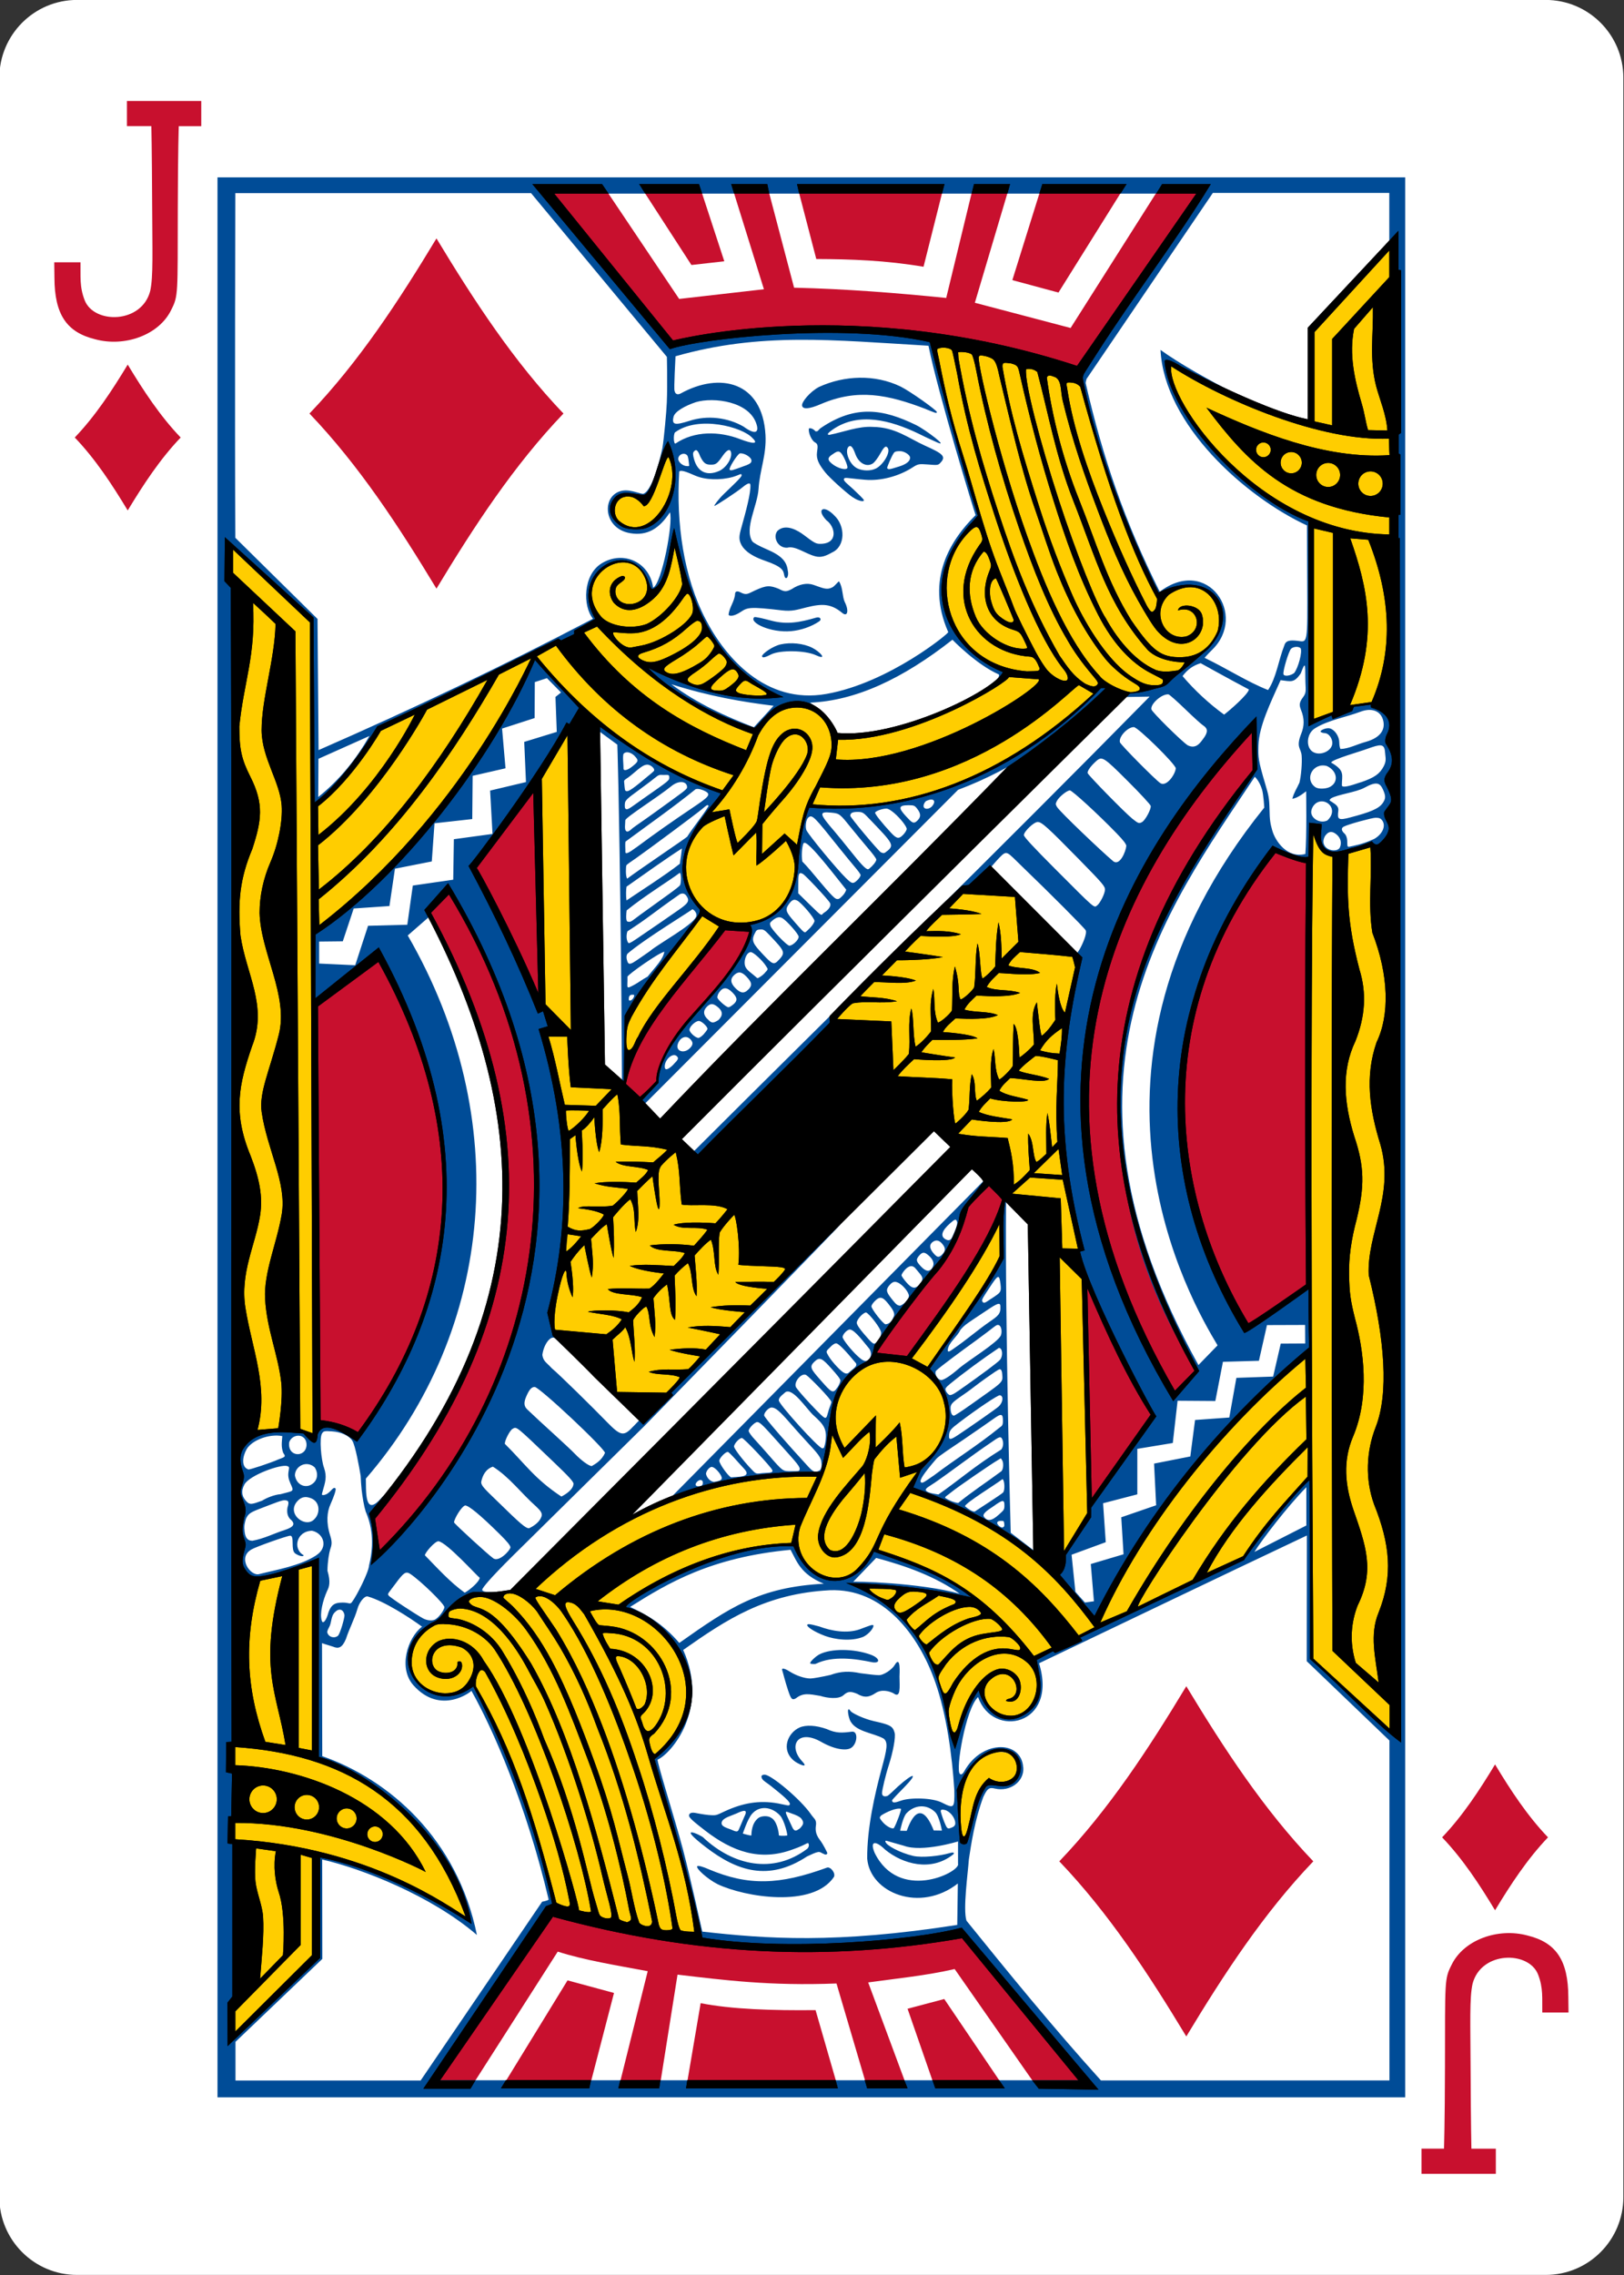 <?xml version="1.0" encoding="UTF-8"?>
<svg id="uuid-76e64347-8831-4e64-9d62-91799e58eee2" data-name="Cards" xmlns="http://www.w3.org/2000/svg" viewBox="0 0 250 350">
  <rect x="0" y="0" width="250" height="350" fill="#333333" stroke="none"/>
  <defs>
    <style>
      .uuid-b16bc13c-69ff-4b15-a179-fbe09494c444, .uuid-566487ad-b23c-4ea4-b9eb-f34e562c366d, .uuid-e4cbac30-f21c-41ab-a21c-a114e4291c27, .uuid-931e4f22-4996-4fca-b4a0-5ec1101e8c7f, .uuid-fab5d1d0-4b53-4476-b0d9-a7ff915a5d07 {
        stroke-width: 0px;
      }

      .uuid-566487ad-b23c-4ea4-b9eb-f34e562c366d {
        fill: #c8102e;
      }

      .uuid-e4cbac30-f21c-41ab-a21c-a114e4291c27 {
        fill: #fff;
      }

      .uuid-931e4f22-4996-4fca-b4a0-5ec1101e8c7f {
        fill: #ffcd00;
      }

      .uuid-fab5d1d0-4b53-4476-b0d9-a7ff915a5d07 {
        fill: #004c97;
      }
    </style>
  </defs>
  <g id="uuid-bbe6f60f-226c-4305-b358-584008c6a9f7" data-name="DIAMOND-11-JACK">
    <path id="uuid-95365288-f560-4093-808c-a1cb1bca974a" data-name="rect7098-3" class="uuid-e4cbac30-f21c-41ab-a21c-a114e4291c27" d="m11.86-.01h226.08c6.6,0,11.96,5.36,11.96,11.97v326.06c0,6.61-5.35,11.97-11.96,11.97H11.86c-6.6,0-11.96-5.36-11.96-11.97V11.96C-.09,5.35,5.26-.01,11.86-.01Z"/>
    <path id="uuid-03bd1ad3-ab44-41f0-bfec-e232a0187dce" data-name="path7130-4" class="uuid-566487ad-b23c-4ea4-b9eb-f34e562c366d" d="m19.66,78.53c-2.42-4.01-4.97-7.9-8.15-11.22,3.18-3.33,5.73-7.22,8.15-11.22,2.42,4.01,4.97,7.9,8.15,11.22-3.18,3.33-5.73,7.22-8.15,11.22Z"/>
    <path id="uuid-856e41cd-01bc-4f0b-9fdf-0eb7d70e7e05" data-name="path7134-0" class="uuid-566487ad-b23c-4ea4-b9eb-f34e562c366d" d="m230.15,293.89c-2.42-4.01-4.97-7.9-8.15-11.22,3.18-3.33,5.73-7.22,8.15-11.22,2.42,4.01,4.97,7.9,8.15,11.22-3.18,3.33-5.73,7.22-8.15,11.22Z"/>
    <path id="uuid-ef7ee47b-687e-4f82-b0d7-c0dc64e400ad" data-name="path7136-1" class="uuid-566487ad-b23c-4ea4-b9eb-f34e562c366d" d="m67.19,90.56c-5.81-9.61-11.92-18.96-19.55-26.94,7.64-7.98,13.75-17.33,19.55-26.94,5.81,9.61,11.92,18.96,19.55,26.94-7.64,7.98-13.75,17.33-19.55,26.94Z"/>
    <path id="uuid-b158a680-b1d5-4436-b566-15595cd1434a" data-name="path7154-5" class="uuid-566487ad-b23c-4ea4-b9eb-f34e562c366d" d="m182.62,313.3c-5.81-9.61-11.92-18.96-19.55-26.94,7.64-7.98,13.75-17.33,19.55-26.94,5.81,9.61,11.92,18.96,19.55,26.94-7.64,7.98-13.75,17.33-19.55,26.94Z"/>
    <path id="uuid-04c609ef-e312-4b8f-bb26-313f8a8f432b" data-name="path6263-5" class="uuid-fab5d1d0-4b53-4476-b0d9-a7ff915a5d07" d="m33.48,322.68V27.29h182.84v295.38H33.48ZM99.3,76.41c-6.54-1.79-6.38,4.73-1.59,4.97,5.36.46,7.66-8.71,5.1-12.32,0,0-2.23,6.91-3.51,7.35Zm-42.43,36.82l-7.85,3.51-.03,5.88c3.27-2.61,5.83-5.8,7.88-9.39h0Zm53.59,176.64c-1.55-.78-3.41-2.46-3.12-2.76.14-.15.98.12,1.74.46,6.14,2.59,10.9,2.43,18.22-.24.55-.2,1.38.86,1.07,1.44-3.24,4.81-13.73,3.1-17.91,1.1h0Zm-2.15-7.13c4.54,4.23,10.69,5.67,15.97,1.68.25-.27.28-.53.21-.72-.15-.39-.15.03-2.41.81-5.07,1.9-9.34.34-13.5-2.86-1.72-1.33-2.51-1.98-2.51-2.33,0-.32.32-.52.9-.42.36.06,1.36.27,2.09.33,1.27.1,1.17.05,2.47-.55,2.78-1.29,5.34-1.76,8.24-1.23.67.12,1.52.34,1.63.31.65-.22-.31-1.08-2.77-3.03-.48-.39-1.09-.71-1.29-1.05-.31-.52.03-.66.38-.65,1.01.01,5.56,3.82,7.11,6.08.47.69.8.76.8,1.48-.09.74-.21,1.45.59,2.49.57.75,1.13,1.95,1.14,2,.01.07-.11.44-.64.09-.24-.04-.36-.3-.8-.24-.38.06-1,.36-1.69.68-5.93,3.9-10.8,2.23-15.55-1.41-4.78-3.67-.88-1.95-.36-1.47h0Zm12.86-.38c.13.01-.44-2.35-1.08-3.04-1.26-1.37-3.19-1.62-4.36-.22-.66.79-1.38,2.99-1.38,2.99,0,0,1.02.3,1.31.3.04-.49.04-1.87,1.06-2.68.5-.39,1.57-.38,1.99-.05.83.41,1.18,2.06,1.19,2.71.45.14,1.5.01,1.27,0h0Zm-7.7-3.4c-.9.4-2.06.67-2.33,1.27-.35.8.9,1.01,1.54,1.3.91.41.92.27,1.21-.42.18-.43.42-1,.65-1.52.67-1.3,0-1.12-1.07-.64h0Zm9.87,2.09c.38-.42.41-.76,0-1.28-.21-.27-.8-.54-1.45-.76-.83-.28-1.19-.62-.67.51l.75,1.61c.34.69.6.55,1.07.23.15-.1.2-.19.31-.31h0Zm-85.1-54.97c.32,0,3.45-1.03,4.56-1.53,1.11-.42,1.24-.41.8-1.03-.34-.94-.22-1.6-.14-2.58-1.93-.39-4.67.58-5.5,2.03-.63,1.1-.86,2.74.28,3.1Zm-.23,4.99c.47.43.76.39,2.35-.2.62-.41,1.91-.93,2.81-.99,2.12-.57,2.12-.34,1.52-1.7-.28-.63-.37-1.15-.28-1.73.1-.69.18-.78-.2-.9-1.01-.32-5.81,1.41-6.58,2.83-.54.99-.44,1.87.38,2.69Zm109.63,46.52c.09,1.09.11,2.78.12,3.68-.04,1.77.66,2.18,1.42,1.21.74-2.31,1.04-5.96,2.82-7.81,1.32-.38,2.93.29,3.87-.62,2.16-2.1.47-4.48-1.51-4.65-4.05-.08-7,4.87-6.71,8.18Zm9.89-5.67c.14,2.24-2.09,3.77-4.35,3.25-.92-.23-1.19-.02-1.81,1.29-1.34,3.61-1.86,7.22-2.22,9.59-.15,2.13-.93,7.67-.37,9.44,6.46,8.01,13.26,16.34,20.7,24.58h44.41v-52.3l-12.73-12.2.02-19.34c-13.77,6.51-27.49,13.1-41.23,19.66,2.99,9.63-7.16,11.65-9.38,5.2-1.93,1.77-3.51,11.33-2.8,11.81,0,0,.26.35.68-.42.7-1.25,1.62-2.17,2.6-2.78,2.86-1.78,6.27-.9,6.46,2.21Zm-35.24-.98c-2.17-1.73-1.01-4.37.8-5.17.96-.42,2.49-.36,4.18.24,1.48.68,2.37.59,3.89.4,1.01-.11.82,2.01-.23,2.55-.74.39-2.45.2-4.52-.98-3.58-2.04-5.15.6-2.93,2.99,1.23,1.32-.87.26-1.19-.04h0Zm-73.6-31.67c1.91-1.23,1.12-3.41-.66-3.77-2.4.05-3.01,2.81-1.29,3.76,0,.34-.85.06-1.31-.28-.71-.54-.06-2.64-.73-2.72-.51,0-5.46,1.77-5.99,2.12-2.22,1.27-.14,4.12,1.15,3.8,2.68-.68,6.33-1.28,8.83-2.9h0Zm-11.07-4.08c.05,1.27.4,1.84,1.23,1.85,1.74-.3,3.36-1.14,4.99-1.66,1.27-.42,1.79-.89.82-1.68-.29-.34-.55-.82-.41-1.74.33-1.05.08-1.1-.37-1.15-.44-.05-1.45.37-4.05,1.37-1.36.53-1.63.75-1.98,1.51-.16.58-.26.93-.24,1.51h0Zm14.44,16.43c.3-.35.97-2.57.97-3.12-.14-.91-.81-1.12-1.41-.53-.73.65-.53,1.64-.97,2.4-.15.26-.31.63-.27.78.23.8,1.21.94,1.68.47h0Zm17.57-113.81c-1.51-1.43-3.72,3.36-3.79,3.43l-3.07,2.68c16.28,28.15,13.45,60.54-6.45,83.56l.02,1.46c.05,3.22.97,3.08,2.32,1.57,1.43-1.51.47-.28-.11.34-.5.53-1.3,1.6-1.52,1.88.24,1.78,1.29,4.96.86,6.46,34-33,27.73-73.6,11.74-101.39h0Zm-13.36,94.61c-.23-.64-.47-2.1-.6-3.23-.08-.73-.11-1.43-.15-2.14-.24-1.42-.82-4.69-1.29-5.41-.51-.78-1.75-1.34-3.13-1.43-1.18-.08-1.28-.05-1.53.33-.43.66-.14,4.01.3,5.24.5,1.44.2,2.22-.2,3.65-.14.52-.19.55.06.59,1.11-.08,1.48-1.44,1.91-1.03.15.15-.24,1.27-.75,2.4-.55,1.19-.71,2.83-.06,4.85.36,1.13.21,1.49-.01,2.17-.15.46-.4,1.85-.41,3.24.52,1.74.26,2.52-.05,3.1-.66,1.48-1.17,3.48-.82,4.61.16.49.56.07.86-.77.47-1.67,1.01-2.04,2.38-2.04,1,0,1.09.35,1.42-.1.75-1.01,2.57-4.61,2.61-5.61.85-3.51.42-6.18-.56-8.4h0Zm10.61,16.78c.6-.23,1.53-1.51,1.53-1.95,0-.49-3.72-4.11-5.27-5.12-.7-.45-1.04-.13-2.28,1.54-1.1,1.49-1.25,1.5-1.04,1.79.25.34,4.04,2.82,5.3,3.52.44.24,1.17.44,1.76.22h0Zm6.97-6.46c-.56-.43-5.01-5.38-6.33-5.62-.5-.09-2.11,1.75-2.11,2.16,2.01,2.05,3.85,4.11,6.13,5.75.63-.32,2.23-1.62,2.31-2.29Zm4.73-4.67c0-.29-.49-.9-1.69-2.08-3.05-3.01-4.75-4.38-5.29-4.38-.58.19-1.64,1.98-1.71,2.6.2.37,5.31,5.02,5.97,5.47.82.79,2.6-1.05,2.72-1.61h0Zm4.79-4.8c.13-.44-.12-.82-.77-1.44-2.43-2.15-4.12-4.54-6.72-6.19-1.08.35-1.59,1.32-1.79,2.29-.13.63.78,1.37,2.71,3.26,3.34,3.27,4.12,3.93,4.64,3.93.79-.37,1.65-.98,1.93-1.84h0Zm-35.8-2.87c-.56-.17-1.07-.07-1.51.28-2.37,2.02.99,4.62,2.37,3,.92-.91.88-2.86-.86-3.28h0Zm40.72-2.11c0-.34-.69-1.1-3.08-3.38-5.91-5.65-5.64-5.44-6.3-5.09-.41.22-1.2,1.74-1.2,2.3,3.15,3.12,4.59,5.4,8.71,8.12.7-.35,1.83-1.1,1.86-1.95h0Zm-40.57.21c1.16-.51,1.38-1.77.72-2.76-1.26-1.12-3.02-.19-3.04,1.24.22,1.35,1.36,1.92,2.33,1.52h0Zm45.42-4.96c0-.68-10.11-10.16-10.83-10.16-.49,0-.84.4-1.3,1.47-.4.93-.36,1.48.14,1.97.73.71,2.68,2.51,4.53,4.19,1.1,1,2.36,2.18,2.8,2.64,1.04,1.07,2.18,1.9,2.62,1.9.63-.37,1.5-.86,2.03-2.01h0Zm-45.95-1.22c.01-.38-.09-.77-.36-1.06-.69-.74-1.99-.35-2.31.63-.3,2.31,2.57,2.41,2.67.43Zm7.49-73.82l1.98-6.07,6.04-.16.85-6.03,6.22-.9.1-6.23,5.95-.81-.37-6.67,5.52-1.31-.27-6.18,5.01-1.54-.2-5.38.86-.68-2.17-2.21-1.87.61-.03,5.53-5.01,1.62.53,6.11-5.06,1.16-.06,6.65-5.81.65-.42,5.87-5.67,1.12-.85,5.74-5.5.38-1.68,5.05-3.64.04v3.38l5.56.26Zm65.75,108.52c-.19-.46.31-.39,1.17.16.9.57,2.22,1.05,3.16,1.05.39,0,1.78-.25,3.1-.55,1.57-.58,2.96-.61,4.59-.26,1.21.16,2.43.3,2.71.29.81.11,2.18-.89,2.55-1.52,1-1.71.76,1.4.76,1.75.02,1.59.22,3.42-.92,2.57-.67-.35-1.85-.66-2.78-.03-.94.63-1.72.77-2.83.1-.91-.36-1.39-.43-2.07.2-.76.71-2.59.45-3.58.13-1.69-.28-2.64-.53-3.77.37-.6.35-.76.09-1.21-1.25-.45-1.34-.81-2.84-.88-3.01h0Zm4.3-1.12c-.11-.17.8-1.06,1.41-1.38,1.8-.93,5.37-.89,7.93.06,1.33.49,1.54,1.34.24,1.16-2.7-.57-6.08-1.03-8.68.21-.2.11-.85.04-.9-.04h0Zm2.28-4.22c-1.84-.69-2.75-1.42-2.75-1.65,0-.25.4-.2,1.84.19,1.97.73,4.31,1.12,6.26.44,1.4-.52,2.1-.85,2.1-.54,0,.33-.58,1.19-1.54,1.69-1.92.78-4.44.41-5.91-.13h0Zm40.02-5.14l1.37-.19-.48-5.73,5.04-1.5-.35-5.69,5.37-1.85-.32-6.41,5.58-1.1.73-5.61,5.27-.38,1.09-6.1,5.66-.2,1.17-5.07,3.77-.02-.02-2.85-5.87.02-1.24,5.49-5.54.16-1.17,6.03-5.81-.04-.74,6.5-5.46.9v7l-5.27,1.37.41,5.99-5.26,1.93.59,5.71,1.48,1.66Zm34.38-131.89c.5,2.04,3.35,1.35,3.66-.08.15-.62-.26-1.55-.97-1.76-.12-.04-.57,0-.8-.23-.17-.17.87-.71,1.48-.5.76.25,1.39,1.27,1.39,2.14,0,.34.07.84.19,1.01,1.26-.03,2.54-.73,3.9-1.1,2.29-.64,3.11-1.95,2.61-3.49-.42-1.28-1.73-1.79-3.45-1.14-2.25.85-4.88,1.27-6.91,2.5-1.03.59-1.31,1.81-1.1,2.66h0Zm-96.84,138.11c7.74-5.46,12.31-8.58,22.25-9.11-3.55-1.46-4.13-3.38-5.12-5.22-12.31,1.17-18.85,5.11-24.7,8.79,2.42,1.14,4.94,2.47,7.58,5.55h0Zm43.17-7.57c-3.76-2.66-8.23-4.27-12.86-5.51l-3.55,3.69c-.21-.13,10.29.11,16.41,1.82h0Zm36.06-35.03c-24.22-37.33-7.95-70.18,8.89-91.11.54-.69.67-.72.55-1.27-.16-.72-.36-4.35-.24-6.44-31.13,30.95-31.93,71.26-12.4,103.26,1.4-1.25,4.21-2.92,3.2-4.43h0Zm3.63-3.19c-3.98-6.64-25.15-42.6,7.19-82.72,0,0-.11-2.05-.35-2.81-.43-1.38-1.11-1.93-1.11-1.93-13.59,20.45-33.33,46.05-8.67,90.5l2.94-3.03Zm-18.52-67.68c.48-.4,1.19-1.83,1.19-2.43,0-.53-.38-.97-4.03-4.69-4.86-4.95-5.7-5.71-6.33-5.71-.59,0-2.12,1.46-2.12,2.02,0,.27,1.43,1.81,4.81,5.2,6.27,6.28,5.97,6.02,6.48,5.6h0Zm4.48-9.12c0-.3-.45-.89-1.52-1.99-2.81-2.9-6.82-6.58-7.17-6.58-.45,0-1.68,1-2,1.62-.23.44-.22.54.04.96.5.78,6.77,6.75,8.55,8.25,1.07.99,2.04-1.51,2.09-2.26h0Zm2.42-3.7c.5-.27,1.44-2.03,1.33-2.49-.05-.21-1.64-1.93-3.54-3.82-3.74-3.74-3.96-3.87-4.89-3.03-.84.76-1.37,1.52-1.27,1.82.13.37,5.73,6.09,6.88,7.01.91.73,1.01.77,1.5.51Zm28.56-.28c1.76-1.69-.23-3.55-1.68-2.69-.62.38-.98,1.22-.79,1.77.31.92,1.56,1.42,2.48.93Zm3.48-.43c2.98-.78,4.4-1.31,5.03-2.24.43-.64.48-1.04,0-2.09-.45-.97-.97-1.27-2.84-.24-1.28.7-4.13,1.04-5.13,1.63-.4.34-.2.34.12.55.72.46,1.07.77.99,1.37-.17,1.32-.03,1.52,1.84,1.02h0Zm-3.15-4.68c1.45-.74,1.15-2.53-.46-3.24-2.13-.56-3.5,2.01-1.76,3.26.47.33,1.65.27,2.22-.02Zm4.8-.73c2.09-.72,2.89-1.28,3.5-2.44.48-.92.27-1.33.21-2.22-.1-1.35-.77-1.19-2.72-.49-.95.37-5.5,1.65-5.57,2.12,2.2,1.26,1.64,1.92,1.65,3.53.11.37,1.15.1,2.92-.51h0Zm-28.5-2.14c0-.61-5.84-6.35-6.46-6.35-.96,0-2.35,1.5-2.14,2.33.09.37,5.57,5.9,6.25,6.31.96.56,2.28-1.38,2.35-2.3Zm4.35-4.72c.63-.92.58-1.43-.17-1.91-.28-.18-1.5-1.29-2.72-2.47-1.22-1.18-2.38-2.21-2.57-2.28-1.01-.13-2.83,1.48-2.64,2.31.11.43,4.59,4.86,5.58,5.52,1.24.61,1.89-.27,2.51-1.17Zm6.92-7.41c-2.5-1.31-7.44-4.05-7.44-4.05-1.24.38-2.04,1.01-2.79,1.98,1.86,2.2,4.13,4.29,6.4,5.93.82-.61,3.7-3.12,3.82-3.87Zm6.96-2.55c.61-.74,1.3-3.29.98-3.81-.3-.3-1.08-.26-1.45.08-.38.35-1.33,3.56-1.18,3.94.15.39,1.12.21,1.66-.21h0Zm-54.34,108.8c.47-.06,1.39-.64,2.73-1.8,1.43-1.23,5.97-3.98,6.46-5.09.22-.63.06-1.53-.41-1.6-.36-.05-.44.22-3.45,2.41-2.04,1.47-5.61,4.1-6.15,4.66-.23.6.29,1.35.82,1.41Zm-.42,17.58c3.11-2.16,5.62-4.4,9.67-6.91.31-.41.36-1.03.17-1.53-.24-.62-.56-.38-1.79.48-2.99,2.02-6.06,4.39-8.63,6.16-.82.56-1.52.87-1.35,1.19.23.42,1.51.54,1.92.62Zm3.02,1.33c2.04-1.68,4.49-3.28,6.67-4.9.31-.31.38-1.34.07-1.76-.25-.33-.04-.27-.65.07-.88.5-6.17,4.12-7.15,4.93-.57.48-1.05.71-.91.88.66.43,1.36.69,1.97.77h0Zm2.57,1.3c.42-.28,4.05-2.61,4.35-2.92.33-.35.24-1.94-.09-2.06-.92.73-5.76,3.69-5.77,4.17.49.44,1.14.85,1.51.82h0Zm3.88.32c.56-.51.67-.6.68-1.17.02-1.04-.24-1-1.71.06-1.03.67-1.66,1.14-1.48,1.54.73,1.15,1.78.24,2.51-.43h0Zm.4,2.13c.29-.11.29-.26.25-.62-.05-.4-.11-.39-.54-.39-1.18.04-.12,1.11.29,1.01Zm-14.14-5.82c.53-1.77,1.28-3.17,2.5-4.49,4.89-4.34,3.39-9.69.31-14.04,3.99-5.61,7.98-11.54,11.41-16.99v-8.85s.45.05.45.05c-.16,19.3.72,50.96.72,50.96l3.97,3.04-.53.27c.65-.1-11.56-7.77-18.82-9.95h0Zm3.59-2.2c3.38-2.56,6.67-4.57,10.02-7.29.36-.29.57-.31.58-.98.02-1.27-.23-1.29-1.49-.39-.56.4-2.59,1.82-4.52,3.13-2.01,1.36-3.88,2.57-4.25,3.01-1.89,2.19-2.58,3.23-2.39,3.54.2.33.58-.03,2.05-1.02h0Zm3.69-6.2c1.74-1.15,5.89-4.04,6.27-4.4.66-.62.77-1.61.18-1.72-.29-.06-3.51,2.1-6.22,4.16-1.32,1.01-1.62,1.24-1.62,2.19,0,.57.35.46,1.39-.23Zm1.73-4.5c5.32-3.8,5.19-3.48,5.07-4.89-.04-.48-.14-.69-.36-.73-.17-.03-1.11.65-2.17,1.39s-2.32,1.75-2.96,2.19c-1.85,1.29-2.46,1.63-2.46,2.37s.2,1.19.52,1.19c.12,0,1.18-.68,2.35-1.52Zm-.76-2.94c2.45-1.74,5.15-3.7,5.52-4.16.45-.57.37-1.8-.2-1.8-2.46,1.65-5.42,3.82-7.51,5.53-.27.24-.61.47-.72.78-.02.4.48.93.68.95.41,0,1.03-.45,2.22-1.3h0Zm-1.6-5.88c1.87-1.27,3.58-2.78,5.44-4.07,1.4-.96,1.79-1.26,1.71-2.46-.05-.7-.66-.3-3.02,1.29-1.73,1.16-2.53,1.62-3.15,2.41-.43,1-1.85,1.94-1.93,3.08,0,.42.28.22.96-.25h0Zm5.75-7.65c1.44-.96,1.57-.98,1.42-2.25-.2-1.59-.36-1.49-1.73.61-.9,1.38-1.21,1.79-1.08,2.04.23.44.49.19,1.39-.41h0Zm-5.24-11.69c-.15-.71-.37-.55-1.09.08-1.33,1.17-1.54,2.02-.71,2.47.44.24.78.21,1.04-.37.56-1.25.72-1.69.76-2.18Zm-7.46,11.11c-.17-.65-.96-1.52-1.56-1.84-.59-.31-.95-.25-1.52.47-.52.67-.28,1.06.51,2.06.58.73.81.96,1.26.96.55-.22,1.43-.96,1.31-1.66h0Zm-28.88,27.85c-.38-.74-1.19-1.51-1.56-1.38-.39.14-.77.7-.78,1.06.16.72.77,1.21,1.24,1.23.88-.13,1.42-.28,1.1-.9Zm3.52-1.12c-.76-.8-2.26-2.58-2.51-2.58-.38,0-1.3.97-1.3,1.36,0,.47,1.37,2.39,1.82,2.55,1.15-.11,3.27.02,1.99-1.33Zm4.35.23c-.08-.39-4.36-4.95-4.68-4.95-.41,0-1.21.9-1.21,1.31,0,.33,1.38,2.14,2.66,3.48.64.67.69.76,1.47.64.85-.13,1.96.05,1.76-.48h0Zm7.57-1.02c0-.92-.48-1.43-2.41-3.52-.7-.76-1.89-2.08-2.63-2.94-1.44-1.65-2.06-2.16-2.64-2.16-.45,0-1.15.74-1.15,1.21,0,.3,3.56,4.39,6.78,7.87.72.77,1.04,1,1.72.63.39-.27.34-.73.34-1.08h0Zm-5.57-10.96c-.72.6-.99.84-1,1.24,0,.61,6.14,7.37,6.68,7.37.32,0,.27-.04.46-.77.38-2.21-.22-2.86-1.81-4.31-1.07-.98-3.22-4.34-4.34-3.53h0Zm10.83-4.53c-1.71-2.06-2.66-3-3.01-3-.24,0-.59.23-.98.66-.64.61-.58.59-.17,1.31.21.38.8,1.12,1.31,1.64.94.98,1.43,1.29,1.88.82.4-.42,1.4-.91.97-1.43h0Zm-.89-5.13c-.42,0-1.12.75-1.12,1.16,0,.35,1.39,2.1,2.36,2.97.78.71,1.22.96,1.7.43.48-.54.32-1.14.06-1.59-.69-.79-2.21-2.93-3-2.97h0Zm4.82.5c-.01-.6-1.76-2.89-2.32-3.12-.46,0-1.44,1.08-1.44,1.58,0,.27.38.86,1.01,1.6,1.25,1.46,1.57,1.78,1.85,1.55.45-.37.91-1.03.9-1.61Zm1.98-2.58c.12-.5-.19-1.02-.9-1.9-.88-1.1-1.31-1.18-2.13-.32-.3.32-.45.59-.45.74,0,.42,1.84,2.76,2.18,2.76.79-.1,1.03-.67,1.29-1.28h0Zm-3.23,5.8c-.16.76-.48,1.25-1.21,1.6-5.61,4.05-5.43,10.66-6.63,16.76-9.09-.09-23.45,3.65-23.36,3.84l48.28-48.85s.6.15.23.58c-3.91,2.82-3.66,8.29-6.23,11.04-4.29,5.2-8.28,9.72-11.08,15.03h0Zm-26.21,19.95c.08-.55-.43-.7-.87-.26-.43.44-.26.78.36.7.33-.04.48-.17.52-.45h0Zm14.88-2.05c.18-.46-.25-.9-2.83-3.78-2.62-2.92-3.21-3.6-3.67-3.6-.38,0-1.32.95-1.32,1.35,0,.18.41.77.92,1.31.5.54,1.46,1.61,2.12,2.37,1.14,1.31,1.69,1.94,2.12,2.25.43.3.75.28,1.44.28.94,0,1.14.03,1.23-.18Zm4.48-9.17c.18-.57.43-1.08.43-1.3,0-.4-3.3-3.78-3.86-4.14-.67-.43-1.93.98-1.61,1.81.09.23,1.07,1.39,2.19,2.58,1.42,1.51,2.13,2.23,2.36,2.19.24-.04.27-.39.5-1.14h0Zm1.38-3.55c.24-.36.44-.83.44-1.05,0-.25-.55-.92-1.35-1.81-1.47-1.66-1.85-1.86-2.66-1.08-.8.77-.53,1.13.88,2.74,1.77,2.01,1.97,2.26,2.68,1.2h0Zm12.64-15.88c.55-.66.56-.98.06-1.58-.21-.25-.53-.63-.69-.83-.45-.55-1.05-.46-1.67.25-.3.34-.49.68-.49.8,0,.12.32.58.71,1.04.87,1.02,1.41,1.13,2.09.32h0Zm1.94-2.51c.37-.57.21-1.2-.49-1.84-.66-.61-.99-.63-1.46-.11-.62.69-.52.93.15,1.67.76.84,1.36.97,1.81.29h0Zm1.55-2.08c.52-.52.51-.96.04-1.55-.43-.55-.88-.7-1.34-.46-.8.43-.71,1.16.07,1.99.48.5.7.56,1.23.03h0Zm-36.94,104.2c9.89,1.11,20.51,1.89,39.24-1.03l.09-6.37c-5.84,4.57-13.51,1.44-13.95-3.82-.05-4.69,1.2-10.09,2.25-13.95.78-2.87,1.01-3.97.27-4.53-1.62-.91-4.48-1.03-5.22-2.93-.35-1-.38-2.08.13-1.31.24.35,2.1,1.22,3.56,1.55,2.54.57,2.94.76,3.23,1.8.18.66-.24,2.94-.9,4.99-.48,1.47-1.04,3.83-1.04,4.29,0,.5.39.58.82.44.19-.06,1.08-.95,1.64-1.46,2.44-2.18,3.14-2.12,1.06.02-.83.85-1.97,2.02-1.97,2.11,0,.45.42.4,1.36.06,1.44-.52,4.82-.46,6.32.3,1.87.94,1.95.9,1.9-1.95-.34-5.33-1.2-11.64-2.93-16.57-2.64-7.51-8.13-14.48-16.24-14.16-9.88.52-15.84,4.46-22.57,9.19,4.06,9.03-1.81,15.95-3.93,16.87-.21.09,2.66,9.18,3.89,13.8,1.11,4.2,2.98,12.67,2.98,12.67h0Zm42.07-217.91c-.23-.59-5.73-18.56-7.26-26.07-14.86-.87-25.85-2.1-38.94,1.62,0,0-.28,5.06-.15,5.31.13.63.58.61.95.41,6.04-3.33,12.59-1.83,13.05,6.38.17,3.14-.88,5.35-1.07,8.32-.17,2.6-2.21,6.06-.97,8.04.16.24,1.03.72,2.22,1.23,2.22.95,3.09,1.83,3.25,3.28.24,1-.37,1.68-.56.65-.12-.65-.23-1.23-2.97-2.17-2.67-.92-3.39-1.98-3.66-2.54-.37-.77-.3-1.32.05-2.55.73-2.62,1.45-5.29,1.39-6.55-.02-.45-.52-.23-1.17.31-.81.69-4.3,2.99-4.39,2.9-.05-.05.57-.97,1.55-1.91,1.18-1.13,2.65-2.51,2.65-2.76,0-.45-.17-.14-1.32.21-2,.55-4.3.47-5.85-.21-1.31-.58-2.23-.92-2.43-.6-.49,8,.7,16.25,4.05,22.68,3,5.85,9.23,13.17,18.6,11.52,9.68-1.7,19.1-9.51,18.76-9.52-3.61-8.21.5-14.32,4.21-17.98h0Zm-76.76,218.44c-7.04-6.06-17.76-10.23-23.83-11.62l.02,15.29-13.37,12.76v5.95h28.5l18.71-27.51s.9-.16,1-.33c-3.43-14.61-8.61-26.28-11.89-32.12.05.07-4.72,3.87-8.93-.85-2.36-2.65-.91-7.31,1.33-9.01-1.89-1.39-5.8-3.92-8.36-4.65-.53-.13-1.33.95-1.59,1.93-.47,1.59-1.25,3.01-1.77,4.62-.57,1.34-1.13,1.54-1.99,1.17-1.34-.4-1.69-.54-1.69-.54l.04,17.39c10.25,3.57,20.81,12.71,23.81,27.53h0Zm42.62-185.81l3.04-3.31c-4.81-.59-9.85-1.45-15.74-3.31,4.09,3.05,8.38,4.94,12.7,6.62Zm-16.7-9.31s12.14,5.97,20.6,4.4c-7.72-3.07-13.57-10.24-16.07-24.85-.55,2.83-1.67,8.73-3.45,9.37-2.5-9.69-12.54-4.06-8.51,3.85-10.17,7.01-22.41,10.97-33.5,16.37,0,0-1.67,5.14-9.98,12.18-.86-8.14.3-20.51-.67-28.8l-13.03-12.34c.2,2.35.11,3.81,0,6.56.36.48.85.73,1.35,1.03.84,47.56-.28,137.78-.28,137.78.13,26.7.6,53.13.16,79.56l-.44,6.37,13.3-12.71s-.62-9.02.08-15.9c8.4,1.7,16.23,5.65,23.25,9.99.88.25-4.31-17.31-23.19-25.11,0,0-.03-5.48-.03-17.4s-.18-12.72-.43-12.9c-.76.83-10.43,4.1-10.92,3.55.26.09-2.73-20.35-.15-23.46l9.24.2c2.64,2.14,1.58-.47,3.12-.9.92-.25,5.2,1.42,5.2,1.42,17.62-20.86,15.86-55.16,3.21-74.46-3.24,2.64-6.68,6.21-9.93,7.75-.04-.11-.06-10.64-.06-10.64,16.83-10.84,35.14-42.23,33.98-42.33,0,0,5.21,5.09,7.24,7.97l-16.62,24.14c3.81,7.69,7.66,14.66,10.15,21.42.34.91,1.38.89,1.64,1.85.22.82-.78,1.96-.64,2.87,3.51,13.45,4.3,27.72.84,40.65-.73,2.91.61,5.27,2.39,7.46.15.19-1.66-1.57-1.83-1.67-.62-.37-1.66.94-1.88,2.6.14,1.02.69,1.19,1.42,2.02,1.28,1.07,6.38,6.1,8.62,8.4,1.99,2.04,2.51,2.13,3.85.69.38-.35.77-.84,1.14-1.14.07.11.57-.41.73-.57l30.01-29.38c3.49-3.41-29.96,30.82-29.96,30.82,0,0-16.22,15.97-20.2,19.91-4.11,4.07-4.66,4.96-4.83,5.26-.29.54,1.33.52,2.06.41.06,0-.62.16-1.3.15-4.22-.57-5.66,3.74-8.33,4.68-7.05,5.02-2.31,13.08,4.42,10.42l1.64-.79c4.08,7.6,9.96,21.44,12.73,33.48l-1.11.52-17.75,26.71h100.66c-7.23-7.22-13.38-16.08-19.64-22.72-10.04,3.01-40.39,2.4-39.91,1.09,0,0-4.6-18.66-7.2-27.83,8.25-7.09,7.41-18.27-4.57-23.29,8.72-6.91,17.5-9.25,26.06-9.81,2.78,7.08,9.31,7.53,12.39,1.04.02-.07,11.57,3.56,15.83,7.5-6.32-.66-12.55-1.92-18.87-2.22,5.56,2.2,11.23,7.96,13.04,14.54.89,2.35,2.25,10.11,2.61,10.14,0,0,2.11-8.96,3.74-8.47,4.17,8.73,11.36,2.16,8.33-4.79,10.62-5.08,22.56-10.76,32.33-15.47,2.85-4.31,9.79-12.17,10.25-12.21l.36,27.76,12.8,11.8s.39-119.8.39-137.74c-.43-29.77-.07-63.9-1.36-91.75v-7.93h-27.16l-19.44,28.61s-.15.45-.14.65c2.65,11.57,6.06,21.41,11.4,32.1,7.37-5.58,13.58,3.61,8.05,8.95-.51.49-1.15,1.21-1.15,1.21,3.6,1.74,6.57,3.69,9.78,4.96,1.27-1.88,1.63-4.67,2.48-6.8.21-.81.82-.91,2.04-.77,1.57.18,1.56.84,1.51-9.16l-.04-8.59c-9.45-4.37-21.96-15.46-22.55-27.01,5.46,3.99,19.01,10.78,22.37,11.3,1.47.41.25-3.16.3-4.19.4.27.54,4.24.54,4.24-5.55-1.68-8.45-1.34-22.3-9.38,2.38,11.35,13.71,20.31,21.93,24.39,0,0,.34,5.39.33,11.43-.05,18.42.12,19.31.12,19.31,2.65-.25,3.33-2.15,11.94-3.26.73,6.95.54,15.33.11,21.97-6.93,1.53-10.23,3.04-11.75-1.44-.36.21-.52,1.88-.65,3.63-.17.88-4.75-.65-5.21-.92-19.78,22.84-18.09,49.13-4.66,73.48,2.22-1.5,6.04-4.37,9.86-6.25.09,3.1.14,9.47.14,9.47-15.48,11.39-34.03,41.58-33.4,41.67l-6.29-7.53s3.96-6.31,5.36-7.98c.16-.19.27-2.15.27-2.15l9.61-13.94c-4.1-9.3-9.73-16.45-11.17-25.54-6.41-29.06.54-43.52.02-44.62,0,0-.09-.58-.22-.69-.21-.17.05-.34.29-.76.46-.8,1.19-2.46.94-2.95-.18-.36-5.39-5.58-9.84-9.87-2.35-2.26-2.25-2.52-3.46-1.28-.45.46-1.55,1.76-1.55,1.76-16.11,14.95-28.9,28.56-45.07,44.48l-.78-.71c23.52-23.45,47.26-46.66,70.55-70.33l-4.1.07c.12-.3.29-.58.52-.66,2.2,0,4.46-.67,6.09-1.6,3.32-2.48,8.09-5.79,8.46-9.05-.24-6.28-5.52-7.19-9.34-4.12-5.3-9.55-9.5-21.05-11.75-31.78-.11-.53-.85-1.45-.97-2.06,1.14-3.56,19.15-28.18,19.15-28.18h-101.16l19.25,22.99c0-.92,27.44-4.17,40-.33l7.65,27.26c-6.95,6.74-9.01,17.83,3.78,23.6.25.54-1.21,1.43-1.21,1.43.2-.33.56-.68.41-.98-3.45-1.51-7.14-5.34-7.14-5.34-7.69,6.03-14.88,9.38-21.92,9.68,0,0,3.72,2.53,4.44,5.31-4.51-6.97-8.79-5.28-13.08-1.21-5.44-2.59-8.83-1.9-16.73-9.6h0Zm-1.03,66.73l2.8-2.78c.32-2.06.88-4.68,3.25-7.53,2.63-3.16,5.54-6.14,7.67-8.96,2.57-3.38,3.97-6.45,3.29-7.87,3.83-.69,7.35-4.08,7.46-10.24.04-3.23,1.6-7.95,1.72-7.88,0,0,26.74-.91,45.13-18.5,0,0,1.29.28.99.51-6.97,7-14.38,12.16-23.14,15.45l-48.32,48.4-.85-.62Zm5.35-5.55c.72-.72.89-.96.48-1.3-.62-.52-1.82.55-1.82,1.63,0,.68.54.48,1.35-.32h0Zm2.5-2.47c.57-.55.55-.95.08-1.43-.65-.65-1.6-.25-1.92.8-.32,1.06.94,1.49,1.84.63h0Zm2.2-2.23c.3-.34.54-.68.54-.77,0-.37-.92-1.22-1.33-1.22-.52,0-1.44.87-1.44,1.36,0,.41.93,1.25,1.38,1.25.17,0,.56-.28.85-.61Zm2.08-4.16c-.66-.55-1.09-.56-1.63-.02-.63.63-.56,1.33.19,1.99.57.6.82.54,1.59.06.65-.66.77-1.28-.14-2.04Zm2.44-.37c.71-.6.61-1.09-.17-1.87-.82-.82-1.45-.82-2.03.04-.22.32-.26.65-.26.74,0,.32,1.35,1.52,1.7,1.52.19,0,.46-.19.75-.43h0Zm2.34-2.32c.6-.63.53-1.08-.34-1.98-.73-.75-1.24-.81-1.88-.21-.66.62-.53,1.27.22,2.02.76.76,1.32.88,1.99.17Zm2.65-2.69c.44-.47.32-.43.01-.94-.49-.79-1.9-2.1-2.31-2.1-.51,0-.95.81-.95,1.62,0,.8.39,1.12,1.4,1.92.67.53.46.58.98.27.29-.17.68-.51.86-.77h0Zm2.11-1.93c.95-1.09.77-1.29-1.52-3.72-.78-.82-.94-.92-1.5-.87-.53.04-.56.17-.84.73-.5,1.03-.13,1.55,1.31,3.09,1.49,1.58,1.7,1.72,2.54.76Zm2.35-2.53c.37-.32.61-.7.61-.94,0-.42-1.86-2.49-2.52-2.87-.47-.27-.96-.12-1.57.41-.37.32-.36.39-.27.74.14.57,2.53,3.09,2.93,3.09.16,0,.49-.13.82-.43Zm2.33-2.27c.39-.4.71-.89.71-1.11,0-.46-2-2.78-2.62-3.11-.53-.28-.83-.16-1.35.57-.6.84-.37,1.23.82,2.6,1.13,1.3,1.49,1.7,1.7,1.7.07,0,.36-.26.75-.66Zm2.2-2.38c.51-.31,1.17-.96.9-1.49-.28-.54-3.79-4.27-4.17-4.47-.74-.4-.72.17-.72,2.02v.96l1.61,1.58c2.35,2.31,1.83,1.75,2.37,1.4h0Zm2.85-2.62c.28-.28.54-.75.54-.93-1.46-1.78-5.69-7.4-6.45-7.19-.08.02-.11.03-.17.19-.19.56-.27,1.73-.14,2.67,1.34,1.29,4.49,5.48,5.2,5.74.43.16.61-.08,1.02-.48h0Zm2.27-2.39c.27-.26.49-.6.49-.77s-.47-.76-.97-1.35c-.5-.59-1.48-1.79-2.18-2.66-3.99-4.99-4.28-5.36-4.89-4.85-.4.33-.5,1.51-.3,1.95.35.76,4.7,6.03,6.1,7.38.89.86,1.07.95,1.74.31Zm2.29-2.2c.34-.32.62-.75.62-.95s-.64-1.01-1.32-1.8c-.67-.79-1.79-2.15-2.49-3.01-1.79-2.21-1.8-2.29-3.14-2.42-2.02-.21-1.75.24.54,2.92.55.65,1.6,1.93,2.33,2.85,1.7,2.15,2.45,2.94,2.79,2.94.15,0,.33-.2.68-.52h0Zm2.34-2.3c1.04-.88.83-1.16-2.54-4.66-1.11-1.15-1.18-1.33-2.04-1.33s-1.14.18-1.14.6c0,.26,4.39,5.49,4.71,5.62.43.17.48.21,1.01-.24h0Zm2.46-2.52c.28-.3.5-.68.5-.85,0-.38-.95-1.59-1.85-2.38-.42-.37-.95-.75-1.28-.75-.57,0-1.56.33-1.73.6-.11.18,1.2,1.79,2.48,3.15.85.9,1.18.98,1.88.23h0Zm2.16-2.15c.54-.54.54-1.04-.02-1.77-.4-.53-.52-.58-1.35-.58-1.57,0-1.61.4-.4,1.7.9.97,1.15,1.27,1.77.65Zm2.31-2.28c.61-.78.09-1.21-.91-.75-.24.11-.36.39-.41.52-.31.81.74.97,1.33.23Zm-38.57,6.58c-2.23,1.41-5.98,4.09-8.53,5.88-.07.38-.12,1.36,0,2.12,1.44-.99,6.09-3.96,8.2-5.64.11-.63.26-1.74.33-2.37h0Zm4.09-6.49c-.07-.38-.32-.14-.98.42-.86.73-8.2,6.18-10.15,7.55-.74.52-1.44.96-1.52,1.14-.07.17-.15,1.65.13,2.03,1.59-1.22,9.13-6.29,9.24-6.46.78-1.25,2.52-3.42,3.27-4.68h0Zm-.84,16.43s-9,10.85-11.89,16.25c0,0-.02,6.18-.1,9.74l-.49.14s-.04-9.54-.16-19.89c-.3-25.87-.56-32.15-.56-32.15l-2.92-2.15-.12-1.02s12.96,9.1,19.29,10.55c-4.62,7.26-8.89,10.07-3.04,18.53h0Zm-10.68,12.97c.18-.44.06-.41-.31-.4-.27.01-.43.26-.44.54-.01.32.01.39.26.34.18-.03.41-.28.49-.49Zm2.16-3.21c1.29-1.6,2.36-2.64,2.56-3.81-.83.14-5.6,3.49-5.68,3.85.05,1.78-.36,1.99,1.1,1.21.64-.35,1.16-.78,2.02-1.24h0Zm.41-3.96c1.39-1.16,6.46-3.9,7.05-5.24.23-.62-.5-1.2-.61-1.14.09.08-7.26,4.5-9.95,6.82-.24.3-.18.81-.02,1.23.29.78.88.15,3.53-1.66h0Zm-1.69-2.13c1.51-1.01,5.09-3.49,5.98-4.11,1.51-1.05,1.81-1.41,1.27-2.19-.22-.31-.51-.5-1.01-.28-4.38,3.06-4.76,3.58-8.08,5.72-.22.6-.17,1.5.18,1.82.25.01.68-.3,1.67-.96h0Zm-.02-3.3c3.99-2.89,6.14-4.36,6.29-4.68.16-.35.2-1.73-.06-1.88-1.48,1.13-5.45,3.57-8.17,5.78-.07.45-.15,1.47.07,1.69.55.23.71-.07,1.88-.91h0Zm-.48-10.45c2.9-2.16,5.59-4.04,8.61-6.07,2.56-1.71,2.99-2.09,2.01-2.6-.34-.18-1.02-.45-1.46-.31-3.41,2.76-7.19,5.4-10.8,8.07-.09.4,0,1.19-.02,1.54-.03.55.68.08,1.66-.64h0Zm-.4-3.08c.24-.21,1.76-1.22,3.38-2.4,4.35-3.15,4.86-3.46,4.86-3.8,0-.92-1.25-1.11-2.4-.18-2.1,1.71-7.1,4.83-7.11,5.27-.02.65-.13,1.29.06,1.58.24.36.59.06,1.2-.48h0Zm1.25-4.27c4.42-3.09,4.25-2.95,4.25-3.5,0-.48-.43-.27-1.11-.32-.64-.05-.65.13-1.86,1.05-2.58,1.96-3.52,2.49-3.8,3.07-.09.18-.14.9.01,1.06.31.31.67-.07,2.51-1.36Zm.29-3.08c.87-.72,1.56-1.25,1.62-1.4.13-.33-.53-.92-1.02-.92-.53,0-.95.28-2.27,1.42-1.17,1.01-1.4.8-1.31,1.36.05.33.06,1.06.17,1.19.28.34.89-.04,2.82-1.65Zm-1.34-3.63c-.62-.62-1.34-.77-1.72-.39-.21.28,0,1.91-.03,2.24-.04.52.66.33,1.44-.33.79-.66.98-.83.3-1.51Zm19.58-15.39c0-.34,1.63-1.53,2.85-1.8,1.56-.35,3.51-.17,4.88.52,1.18.59,2.46,2.01.56,1.14-1.74-.78-5.46-.78-6.81-.16-1,.51-1.47.64-1.47.3h0Zm-1.21-5.98c.13-.13,1.75.29,2.65.53,2.4.63,4.37.26,6.89-.47.59-.17.88.24.52.54-1.28.89-2.94,1.41-4.37,1.54-3.15.29-6.53-1.32-5.69-2.14h0Zm-15.56-4.54c1.34-.66,3.12-10.01,2.59-11.6-1.64,2.52-3.49,3.65-6.11,3.21-4.3-.71-4.46-6.02-1.14-6.55,1.33-.21,2.95.66,3.22.46,1.42-.67,2.52-5.43,2.87-6.98.25-1.51.63-5.71.68-7.04.12-2.84.01-7.02.01-7.02l-20.91-25.19h-45.52s-.11,35.05,0,53.03l12.65,12.48.16,20.18c14.49-6.34,28.52-13,42.25-20.21-1.59-1.91-1.58-6.77,1.36-8.54,3.36-2.02,7.37-.13,7.89,3.77h0Zm11.62,4.16c.1-1.14.94-2.07,1-3.23,0-.26.21-.56.89-.19.89.47,1.16.14,2.17-.32,1.78-.82,2.29-.8,3.67-.25.89.48,1.16.47,1.99.04,1.14-.76,2.35-1,3.35-.65,1.5.52,2.02.81,2.87.4.43-.21.97-.99,1.06-.93.61.91.49,2.35.88,3.16.69,1.37.42,2.36-.39,1.68-1.72-1.42-3.06-1.46-5.53-.84-1.44.36-2.17.64-3.77.45-4.96-.59-5.29-.44-6.3.23-.98.66-1.73.72-1.89.46h0Zm13.3-9.01c-1.43-.36-3.07-1.66-4.25-1.31-1.46.1-2.29-1.63-1.54-2.57,1.28-1.25,3.27.01,4.05.6,1.68,1.28,1.92,1.39,2.6,1.38,2.79-.04,2.25-2.67.91-3.62-.8-.84-.88-1.38-.71-1.59.28-.33,1.07-.05,1.94.87,1.67,1.57,1.71,4.7-.34,5.65-1.02.57-1.69.84-2.65.6Zm5.82-9.05c-1.3-.94-3.61-3.06-4.21-3.81-1.02-1.27-1.43-2.09-1.3-3.11.1-.8.22-1.27-.29-1.53-.54-.28-1.06-1.48-.96-2.11.03-.17.64-.07,1.01.39.47.08.37-.2.88-.54,5.3-3.57,9.55-2.88,14.58-.43,1.46.7,5.27,3.6,3.23,2.66-.12-.06-1.46-.64-2.81-1.32-4.36-2.09-9.22-3.36-13.17-.67-.68.48-1.09.85-.56.85,2.22-.43,4.42-1.36,6.71-1.22,3.41.04,5.46,1.73,8.02,2.89,2.77,1.24,3.31,1.67,2.3,2.69-.29.32-.51.31-1.85.2-1.44-.11-1.56-.07-2.37.45-2.12,1.36-4.88,2.11-7.33,1.9-2.89-.24-3.19-.47-3.25-.06-.04.27.58.73,1.44,1.51.65.6,1.52,1.47,1.6,1.61.24.43-.86.22-1.65-.36Zm-1.83-6.85c-.36-.37-.65-.23-1.43.32-.58.41-.64.74-.11,1.21,1.14,1.02,2.57,1.18,2.55.71-.01-.47-.64-1.87-1.02-2.25Zm5.37,2.42c1.16-.57,2.35-2.57,1.81-3.22-.32-.39-.6-.02-1.21,1.07-.29.52-.8,1.18-1.01,1.33-.95.67-2.21.04-2.74-1.43-.32-.89-.65-1.46-1.03-1.12-.67.61.09,2.81,1.42,3.38.79.34,1.93.39,2.75-.01Zm3.62-.33c1.18-.37,1.74-.9,1.65-1.42-.08-.43-.93-.93-1.51-.93-.26,0-.77-.01-.95.23-.4.54-1.04,2.16-1.07,2.34.14.36.54.19,1.88-.22h0Zm4.08-8.83c-5.89-2.26-10.54-3.17-16.14-.77-1.79.78-2.82.86-2.91.23-.08-.54,1.22-2.13,2.61-2.86,3.91-1.79,8.6-1.96,12.54-.07,1.47.72,5.6,3.66,5.6,3.93,0,.29-.37.07-1.7-.45Zm68.93,66.19c1.4-.74,2.05-2.2,1.19-3.06-.25-.25-.6-.25-.9-.25-.49,0-4.18.99-4.89,1.37-.47.25-.3.69.15,1.09.21.19.36.59.39,1.02.04.56-.07,1.07.3.98.75-.17,1.94-.34,3.76-1.16h0Zm-5.24,1.35c.4-.73.23-1.73-.82-2.34-.55-.28-.98-.13-1.42.5-1.04,1.91,1.55,2.73,2.24,1.85Zm-5.26.9c.23-2.44.12-9.64.12-9.64,0,0-1.31,1.11-2.13,1.15.3-1.05.63-1.44,1.1-2.47.27-1.09.42-3.03.34-4.13-.08-1.21-.93-1.24-.06-3.42.45-1.11.53-2.28-.05-3.66-.25-.68-.33-1.07.32-1.93.61-.8.37-1.2.36-2.87-.02-2.31,0-2.69-.7-.82-1.04,1.55-1.52,1.25-3.11,1.06-1.54,3.46-3.34,7.08-3.41,10.06-.04,1.87-.07,2.16,1.09,6.08.43,1.46.58,1.95.61,3.72.02,1.69.15,2.28.41,3.21.45,1.66,2.31,4.4,5.12,3.67h0Zm-53.47,155.4v-3.47s-5.53,1.71-8.34.66c-2.9-.79-2.89-.93-2.83-.61.1.56,2.25,1.7,4.24,2.17,1.4.33,4.2,0,5.58-.41.78-.23.86-.01.55.23-3.4,2.66-7.71,1.44-10.41-.77-1.45-1.42-2.42-1.43-1.63.48,3.72,7.56,12.95,3.1,12.86,1.74h0Zm-3.74-5.16l1.26.02s-.39-2.2-1.04-2.84c-1.34-1.31-3.22-1.11-4.42.18-.55.59-.97,2.68-.97,2.68l1.01.02c.38-.98,1.97-5.55,4.16-.06h0Zm-5.04-3.33c-.72-.2-2.29.52-3.05,1.02-.28.31-.29.36.05.8.73.97,1.86,1.43,1.94,1.07.33-.51,1.14-2.7,1.06-2.89h0Zm8.33,2.45c.17-.68-.47-1.84-1.46-2.24-.43-.11-.85-.19-.73.28.14.53.44,1.4.71,1.98.2.44.33.66.75.49.33-.11.61-.22.72-.51h0Zm54.07-46.05v-5.88c-2.95,3.01-6.82,8.07-8,9.96l8-4.07ZM110.64,72.49c1.25-.54,2.18-2.18,1.86-3.02-.2-.52-.72-.1-1.25.66-.85,1.23-1.06,1.36-1.81,1.36-.79,0-1.11-.2-1.65-1.27-.37-1.01-.64-1.17-.99-.73-.16.2-.15.48.06,1.22.56,1.93,2,2.54,3.78,1.77Zm3.42-.61c1.39-.48,1.68-.63,1.61-1.1-.07-.49-1.18-1.14-1.8-1.02-.45.27-1.63,2.14-1.56,2.48.16.26.63.03,1.76-.36Zm-8.03-.81c-.05-.43-.11-.85-.23-1-.45-.54-1.39-.16-1.39.53,0,.52.74,1.11,1.34,1.11.42,0,.36.1.28-.64Zm7.87-3.52c1.98.75,2.98.83,1.91-.18-1.48-1.65-8.27-3.53-11.91-.84-.26.37-.21,1.79.08,1.71,2.96-2,6.76-1.9,9.93-.69h0Zm-6.78-5.68c-1.66.56-3.23,1.43-3.43,2.24-.32,1.31.26,1.32,2.44.64,2.8-.92,5.94-.5,8.33.88,1.81,1.32,2.35.89,2.04-.23-1.01-3.68-6.68-4.34-9.38-3.53h0Z"/>
    <path id="uuid-fbbe24bf-193d-4ddb-9c50-a06a1e7143a8" data-name="path6265-7" class="uuid-931e4f22-4996-4fca-b4a0-5ec1101e8c7f" d="m213.93,38.24l-12.24,12.16.17,14.39c1.23,2.26-18.89-6.45-22.07-9.09.37,9.62,13.45,20.57,21.96,24.58l.23,30.78c3.51-1.79,7.86-2.88,10.95-3.18,1.67-20.93,3.1-48.16.99-69.65Zm-68.07,15.06c-1.19.02-1.91.34-1.89,1.11-.36-.06,4.52,17.97,6.74,25.5-9.68,9.38-5.29,19.66,3.93,23.26,1.07,1.04-13.13,10.23-25.78,10.23-4.05-8.91-9.71-3.98-12.84-.87-2.44-.21-11.54-5.65-16.2-8.77-.07-.05-.03-1.34-.02-1.58.32,2.12,18.25,6.71,19.06,4.58-.52,0-8.04-5.1-10.2-10.14-2.76-5.68-4.97-13.48-4.97-13.48-1,2.88-.66,6.88-3.42,8.31-.83-9.39-14.19-4.6-7.54,4.58-3.74,1.1-6.93,3.04-10.56,4.66,7.59,10.36,18.04,17.25,29.08,21.31-1.46,3.11-10.05,10.11-2.99,18.36.32.25-6.75,7.98-10.22,14.03-2.62,4.55-1.83,8.04-1.53,8.15,9.57-11,14.95-20.31,14.95-20.31-.08,1.28,11.36.59,11.17-9.75.25-2.79.76-5.81,1.83-8.4,17.46.82,32.47-5.41,45.16-18.51,4.63,2.33,9.9.42,13.34-3.46,1.9-1.54,3.79-3.03,4.47-4.62,2.5-10.75-8.47-6.55-8.99-5.98-6.27-8.54-11.57-32.82-12.42-33.01-3.5-.71-15.47-5.3-20.15-5.22h0Zm-43.01,16.49c-.47.03-2.15,7.55-3.63,7.49-6.3-4.07-6.44,4.35-1.02,3.97,4.58-.32,7.14-7.73,4.67-11.45-.01,0-.01,0-.02,0h0Zm-67.15,14.29c.21,45.68.82,91.35,1.89,137.02,4.12-1.02,7.11-1.8,11.15-.03.38-12.98-.76-45.75-.49-77.47,15.39-12,26.19-25.24,33.78-42.54l-23.49,11.03s-7.68,11.04-10.13,11.75c-.35-1.57-.74-20.25-.42-28.27l-12.29-11.5Zm51.99,28.26l-4.61,6.7s.11,23.01.37,34.09c.19,2.21,2.19,4.23.59,6.21.98,0,5.24,29.85,1.19,41.95-.73,2.17-.05,3.7,1.09,4.19,5.79,6.43,8.97,12.6,16.6,8.95,8.33-7.64,20.16-21.02,20.16-21.02l-31.27-29.65c-2.68-7.19-4.11-51.42-4.11-51.42h0Zm113.96,95.94c-13.54,11.4-27.18,25.78-32.49,41.66,7.59-3.06,14.82-6.8,22.2-10.24,3.58-4.31,6.33-8.47,10.43-12.58,0,0,.44,18.72.08,28.11,3.7,2.76,12.47,11.37,12.47,11.37,0,0,2.42-132.99-2.81-136.37-5.08.99-7.63,2.85-9.52-3.06-1.34,27.08-.36,81.12-.36,81.12h0Zm-49.17-74.85c-5.46,4.48-24.24,22.95-24.2,23.14,4.98,8.37,24.64,25.15,34.07,34.53l1.37,47.78c1.39-1.87,2.4-3.63,3.9-5.5,0,0-.25-24.19-.83-35.54-.17-3.35-.94-6-.7-6.3-2.65-13.77-3.75-28.97,0-43.73-8.9-7.69-11.73-12.81-13.61-14.37h0Zm1.46,54.57s-.03.02-.04.03c-4.61,6.58-13.42,20.88-14.06,20.85-.19-.43-9.11-.03-10.8,5.6-1.42,4.19-1.52,8.05-2.56,12.37-17.9-.59-31.01,5.09-44.81,17.85-6.76-.04-11.79,1.52-14.13,4.38-3.5,2.55-4.45,4.72-4.28,7.38.31,4.82,8.8,5.5,9.24,2.11,7.71,12.82,11.84,30.3,13.16,35.41,3.17.2,22.31,4.7,22.31,4.7-2.21-11.08-4.93-18.83-7.46-27.85,13.75-11.57-1.41-23.94-4.97-23.49,7.83-5.59,16.82-9.36,26.73-9.85,1.53,5.52,8.65,8.36,12.23,1.02,0,0,15.4,5.53,15.34,7.36-6.34-.96-11.56-1.46-17.91-2.07,12.17,6.62,12.54,15.35,15.03,24.05.34-1.54,3.55-8.26,3.55-8.26,4.13,9.18,11.98,2.81,8.74-4.6l9.77-4.54c1.13-.57-14.6-18.31-28.9-20.82.72-1.32,1.01-2.56,1.75-3.64,3.59-3.53,6.36-8.69.88-14.87,3.62-5.07,12.01-17.31,11.48-17.53,0,0,.16-5.72-.27-5.57h0Zm-117.58,56.42s-.39,42.45-.09,63.52c-.35.87-.58,5.54-.58,5.54l13.02-12.27.39-15.86c3.4-.82,24.59,9.97,22.9,9.91,1.62-.68-9.78-22.28-23.08-24.67-.25-12.23-.37-26.08-.72-29.8-4.62.88-11.83,3.63-11.83,3.63Zm115.61,25.54c-3.65,1.09-5.17,8.78-3.99,12.51.22.69.08.84.66.16,1.42-2.09.97-6.26,3.48-8.46,6.63,2.01,5.97-6.64-.16-4.21Z"/>
    <path id="uuid-a7fff48a-257e-49ad-ad55-66e421aee00e" data-name="path6267-4" class="uuid-566487ad-b23c-4ea4-b9eb-f34e562c366d" d="m67.62,320.04l17.24-26.12c20.58,6.9,41.59,7.02,62.82,3.62l18.98,22.5h-7.76l-11.94-17.11c-4.33,1-8.83,1.44-13.31,2.06l5.59,15.05h-6.08l-4.39-14.89c-10.3.4-17.32-.52-24.47-1.36l-2.58,16.24h-6.19l4.18-16.77c-4.87-.91-9.78-1.7-13.85-3.01l-12.65,19.78h-5.57Zm19.74-15.37l7.16,1.94-3.49,13.43h-13.09s9.43-15.37,9.43-15.37Zm18.48,15.37l2.02-11.86c4.81.95,11.08,1.14,17.69,1.07l3.11,10.79h-22.82Zm33.87-11l5.65-1.5,8.46,12.5h-10.29l-3.82-11Zm-82.36-75.48c27.54-32.12,23.87-65.84,8.66-93.04l3.23-3.34c17.59,28.99,21.33,70.21-11.08,102.16-.34-1.93-.81-5.79-.81-5.79Zm109.81-36.02c3.96,6.75,6.37,13.59,10.55,20.38l-9.92,13.44-.64-33.82Zm-118.47,21.27c-.26-21.19.06-64.14.06-64.14l9.29-7.13c11.12,13.53,17.18,49.21-2.78,72.95-1.45-1.06-5.4-.62-6.57-1.68h0Zm131.91-4.28c-25.48-43.11-12.4-74.59,12.16-102.51.07,2.15.11,4.35.3,6.49-21.08,24.21-29.52,60.02-8.84,92.42l-3.62,3.6Zm-46.01-6.33c2.9-4.15,15.66-20.6,13.84-22.15l3.81-3.7c.71.69,2.17,2.13,2.17,2.13-2.3,9.34-9.32,16.91-14.73,24.73l-5.09-1.01Zm61.59-76.91c.37-.42,4.97,1.51,4.97,1.51l.29,65.17-9.22,5.94c-2.68,1.36-23.58-41.41,3.95-72.63h0Zm-97.15,27.45c4.2-5.74,8.62-10.7,12.69-15.97,1.05.36,3.82.42,3.82.42.29.16-.93,4.37-3.94,7.28-8.26,9.91-10.14,11.75-10.44,15.84-.1,1.31-3.01,2.83-3.01,2.83l-2.1-2.22c.64-3.25,1.65-5.74,2.98-8.18h0Zm-26.19-25l9.49-12.44.68,32.37-10.16-19.92Zm30.25-81.04l-18.3-22.94h8.86l10.9,16.23,13.05-1.49-4.59-14.74h5.41l3.82,14.5c8,.19,15.83.81,23.42,1.58l3.9-16.08h5.51l-5,16.82,14.74,3.88,13.13-20.7h6.52l-18.61,26.73c-24.33-7.33-43.87-6.49-62.76-3.8h0Zm52.75-9.6l4.17-13.35h12.47s-9.54,15.26-9.54,15.26l-7.09-1.91Zm-30.18-3.25l-2.63-10.09h21.98l-2.84,11.28c-5.81-.98-11.11-1.17-16.51-1.19h0Zm-26.35-10.09h8.77l3.42,10.44-5.06.57-7.13-11.01Z"/>
    <path id="uuid-b60a0b56-7d45-40c2-bab6-69ca2d9086f5" data-name="path6269-8" class="uuid-b16bc13c-69ff-4b15-a179-fbe09494c444" d="m81.93,28.3l21.19,25.42c4.41-1.58,26.66-4.13,40.01-1.08,2.33,9.14,4.79,18.37,7.39,26.69,0,0-.83.98-1.44,1.6-8.52,9.85-2.49,19.37,5.31,22.47-1.41,2.93-16.35,10.22-25.46,9.36.02-.09-2.8-6.69-8.49-4.46-1.95.76-2.75,2.23-4.26,3.67-5.44-1.64-12.62-5.23-16.35-9.17,6.98,3.49,13.86,5.36,20.77,4.44-11.52-4.94-14.72-16.59-16.82-26.01-.73,2.2-1.05,8.02-2.97,9.23-.5.33-.59.23-.96-1.01-2.72-7.13-12.48-1.43-8.22,5.76l-3.25,1.81v.54l-2,.96-.42-.28c-9.29,4.5-18.4,9.19-27.88,13.5,0,0-5.03,8.38-9.64,11.71l-.18-28.45-13.64-12.36-.07,6.77s.65.69.98,1.03c.19,47.63.03,94.48.06,137.72l.06,39.8-.83.05-.04,4.64.94.21-.13,6.56-.49.03-.07,4.15.74.12v23.43s-.75.95-.75.95l.02,6.69,14.25-13.58v-15.44c11.24,2.13,23.3,10.23,23.3,10.23-1.98-12.93-15.65-23.59-23.5-25.72l.02-30.64s-5.84,2.44-8.72,2.82c-1.43.2-1.98-.01-2.66-1.05-.5-.75-.51-1.44-.06-3,.21-.73.2-.92-.06-1.65-.37-1.03-.37-1.49-.01-3.31.38-1.07.21-1.64-.18-2.62-.42-1.06-.46-1.25-.28-1.86.48-1.6.51-1.86.25-2.58-.49-1.4-.51-2.41-.05-3.32,2.1-3.54,6.81-2.66,9.37-2.54,1.29,1.45,2.07,2.25,2.19.16.91-2.5,4.42.06,6.07,1.12,13.98-18.79,20.87-44.22,3.34-76.06l-9.76,7.83.02-9.8c12.94-8.34,27.49-27.29,33.79-42.24,2.1,2.46,4.5,4.88,6.77,7.37l-1.48,2.49-.44-.25c-4.01,7.68-14.91,22.2-15.09,22.06,4.03,7.5,7.63,15.07,10.68,22.73l.8-.36.72,2.31-1.41.42c4.77,15.7,4.93,30.24,1.34,43.65l.84,3.56s5.05,4.91,6.41,6.35c3.56,3.45,7.52,7.31,7.52,7.31l4.61-4.53-.27-.38,40.41-40.24,2.52,2.42c-24.75,25-67.73,68.15-67.73,68.15l-1.49.22c-.85.13-2.1.18-2.9.12-1.31-.09-1.48-.06-2.53.44-1.19.57-2.17,1.41-3.48,2.98-.6.72-1.01,1.03-1.68,1.27-8.42,5.04-.81,15.18,6.36,9.84,5.25,10.06,9.7,21.78,12.15,33.38,0,.08-.94.41-.94.41l-18.88,28.08h7.26l.76-1.29h-5.44l17.37-25.16c22.1,6.04,42.38,6.9,62.97,3.3l17.92,21.86h-7.11l1.01,1.29,9.2.15-21.06-24.93c-7.54,2.02-27.43,3.65-39.91,1.53-1.91-9.3-5.06-19.4-7.38-27.44,11.91-9.35,2.97-21.69-4.38-23.41-.36-.68,14.9-9.98,25.77-9.33,3.11,7.5,9.93,6.39,12.38.81,4.51,1.66,10.36,3.32,15,7.02-6.19-1.36-13.37-2.1-19.28-2.2,11.23,4.37,14.39,13.57,15.77,22.26.24,1.44,1.01,3.3,1.01,3.3.96-3.14,1.74-6.37,3.62-9.06.85,3.07,3.69,5.98,7.27,3.63,3.2-2.1,2.23-5.11,1.68-8.28l2.5-1.35.33.28s2.74-1.17,4.09-1.83c.21-.1-.25-.53-.25-.53l25.24-11.94c-.1-.05,6.36-8.9,10.07-12.31.11,10.6.09,14.95.08,27.53,5.18,4.54,10,9.89,14.03,12.85l-.19-185.31h-.21v-3.56l.29-.02v-9.27l-.26-.15v-2.92l.35-.25.02-25.03-.4-.07-.02-6-13.96,14.92v14.07c-4.6-.88-13.29-4.87-19.39-8.09-1.73-1.06-2.69-1.34-2.64-.73.75,8.38,12.84,21.19,22.14,24.54l.02,31.52s2.19-1.1,3.53-1.67l.2.56,3-1.24.24-.65,2.6-.33c.03.53.12.46.12.46,2.31.65,3.34,2.23,2.41,4.01-.33.6-.39,1.44-.12,1.66,1,1.59,1.27,2.99.05,4.49-.47.77-.46,1.2.02,2.02,1.25,2.53.54,2.37-.4,3.87-.21,1.14,1.03,1.88.62,2.96-.19.71-.94,1.54-1.44,1.91-.59.43-1.08-.37-1.08-.37,0,0-1.88.81-3.22,1.06-1.33.43-3.61,1.2-4.4-.59-.45-1.03-.09-1.96-.12-3.11l-1.94-.21-.07,5.2c-1.11.59-5.54-1.67-5.54-1.67-18.98,24.67-18.45,52.04-4.37,74.96.14.37,9.92-6.71,9.92-6.71,0,0-.02,5.8.07,8.95-12.43,10.31-24.44,24.19-33.03,41.3l-5.32-6.32c.92-.81.95-2.1.93-3.07l3.86-5.77.03-1.5,10.04-14.07c.16.84-10.36-18.89-11.76-25.31l.7-.19c-4.72-17.91-3.75-30.46-.34-45.07l-.97-.94-13.25-13.27c-1.08,1-2.15,2-3.22,3-.16.15-.97.06-1.14.22-6.97,6.56-13.68,13.14-20.31,19.98-.17.18.12.91-.05,1.08-6.65,6.86-13.54,13.38-20.26,20.23l-2.46-2.35c23.81-23.88,68.68-68.23,68.68-68.23,0,0,.19-.35.5-.36,1.25-.05,2.36-.33,3.6-.69,1.48-.34,1.72-.45,2.34-1.1.38-.39,1.01-.95,1.39-1.23.65-.48,2.14-1.73,4.46-3.76,5.4-5.48.9-12.85-7.59-8.73-4.86-9.89-9.59-22.32-11.6-32.58-.11-.65-.05-.84.48-1.65.33-.51,1.04-1.62,1.59-2.48,6.06-9.47,12.27-17.41,17.57-26.12h-7.49l-.92,1.48h6.17l-18.35,26.49c-33.81-11.09-61.52-4.06-62.19-3.91l-18.28-22.58h8.36l-1.01-1.48h-10.72Zm16.46,0l.93,1.48h8.77l-.5-1.48h-9.2Zm14.62,1.48h5.41l-.31-1.48h-5.55l.45,1.48Zm9.68-1.48l.34,1.48h21.98l.39-1.48h-22.72Zm26.88,1.48h5.51l.41-1.48h-5.54l-.38,1.48Zm10.9-1.48l-.47,1.48h12.49l.94-1.48h-12.95Zm53.4,10.22v4.11l-8.8,9.52v13.29l-2.72-.61v-13.73l11.52-12.57Zm-2.52,8.75c.08,4.07-.58,7.97.49,12.12.53,2.04,1.6,4.44,1.73,6.85l-2.97-.07c-.38-1.22-.52-2.56-.97-4.06-1.1-3.7-1.99-7.6-1.18-11.52l2.89-3.32Zm-64.81,6.64c.11.2.46,1.92.79,3.52,1.56,8.75,3.65,15.25,5.78,21.86,2.71,8.33,6.72,18.82,10.62,23.68.52.61.77,1.3.59,1.6-.31.51-1.91-.2-2.97-1.33-.44-.46-1.28-1.76-1.9-2.92-1.36-2.56-3.19-6.28-3.37-6.87-.07-.24-.79-2.08-1.6-4.09-1.41-3.51-2.25-5.92-3.42-9.82-.93-3.1-1.8-6.34-2.84-9.61-1.71-5.34-2.69-9.59-3.64-14.49-.14-.72-.38-1.56-.29-1.73.54-.39,2-.23,2.26.21Zm.95.33c-.17-.14,1.55-.17,2.1.29.16.16.45,1.19.7,2.51,1.55,8.05,3.89,16.38,6.6,24.26,2.17,6.3,4.54,12.37,7.49,17.28.93,1.64,2.18,3.39,3.78,5.28.89,1.06.97,1.21.73,1.5-.3.36-.81.31-1.81-.16-1.92-1.23-2.72-2.56-3.98-4.35-4.35-7.55-7-14.72-9.39-22.01-2.46-7.47-4.66-15.02-6.16-23.73-.02-.29-.04-.58-.05-.87h0Zm5.47,1.13c.38.39.6,1.13.93,2.69,1.81,7.47,3.3,14.14,5.44,20.27,1.15,3.3,2.15,6.59,3.39,9.7,1.97,4.96,4.39,9.48,7.36,13.24.98,1.24,2.76,2.77,4.25,3.66,1.03.62,1.19.77,1.12,1.13-.09.32-1.1.45-1.43.43-1.63-.28-4.05-1.55-4.73-2.49-4.99-5.41-8.56-14.26-11.16-21.53-4.47-12.51-8.07-28.13-7.39-27.64-.05-.36,1.79.05,2.23.54h0Zm2.69.54c.93.26,1.05.39,1.28,1.42,1.6,7.14,3.29,13.44,5.17,19.43,1.92,6.1,3.89,11.84,6.97,17.87,2.26,4.4,5.11,7.44,8.18,8.98.88.44,1.67.87,1.75.95.17.85-.56.84-1.15.86-1.39.05-2.37-.46-3.87-1.47-3.92-2.71-7.35-8.86-8.87-12.34-1.85-4.25-3.54-8.67-5.08-13.49-2.75-8.65-4.46-14.37-5.71-21.66-.05-.83.37-.65,1.32-.55Zm58.25,14.11c-9.88.66-20.03-3.53-28.18-7.3,6.13,8.16,12.68,15.4,28.15,16.89v2.61c-20.15-.29-34.31-20.75-33.56-25.85,8.29,5.37,23.19,11.58,33.52,11.11.03.84.01,1.69.07,2.53h0Zm-54.21-12.77c1.65,6.16,2.85,13.01,5.57,19.88,3.34,8.44,5.2,15.89,11.4,22.84,1.93,1.99,5.71,1.93,5.71,1.93,0,0-.48,1.08-1.12,1.25-1.33.2-2.29.26-3.26-.05-3.59-1.52-6.34-5.37-7.76-7.98-1.33-1.95-4.57-10.01-7.24-18.22-2.91-8.94-5.31-18.23-5.03-20.1.86-.18,1.45.19,1.73.44Zm2.86.83c.92.62.68,2.08,1.05,3.59,1.55,6.4,3.43,11.66,5.35,16.75,1.82,4.84,3.78,9.59,6.19,13.88,1.22,2.16,2.42,4.19,3.18,4.95,3.67,3.92,7.81.71,6.7-2.72-.5-1.56-3.52-1.81-3.68-.62,3.05-.99,4.06,3.04,1.27,4-3.28.75-5.55-3.69-2.66-6.42,4.91-3.34,8.65,1.22,7.49,5.61-1.12,2.59-3,3.91-5.48,4-3.2.1-4.52-.89-7.81-5.67-3.76-6.05-5.39-11.96-8.04-18.59-2.51-6.26-4.18-12.94-4.96-18.77.26-.56.87-.18,1.4,0h0Zm2.18.76c.65.04,1.07.16,1.56.65,4.41,16.14,8.09,25.81,11.83,32.64,0,0-.06,1.26-.31,1.61-.45.64-.66.48-1.25-.53-2.36-4.57-4.6-9.62-6.69-14.83-2.46-6.13-4.64-12.47-5.57-18.5-.14-.87-.29-1.08.42-1.04h0Zm29.76,9.23c.62,0,1.13.5,1.13,1.13s-.51,1.14-1.13,1.14-1.13-.51-1.13-1.14.51-1.13,1.13-1.13Zm-91.66-.21c-1.31,1.79-2.38,8.19-3.74,8.26-1.5-.02-3.32-.88-4.49.47-1.43,1.65-.55,3.47,1.21,4.48.81.4,2.53.5,3.58.2,4.28-1.44,5.91-8.41,3.45-13.41h0Zm95.94,1.68c.9,0,1.63.74,1.63,1.64s-.73,1.64-1.63,1.64-1.63-.73-1.63-1.64.73-1.64,1.63-1.64Zm-95.86.78c2.41,4.86-2.94,13.76-7.63,9.8-1.23-1.15-.68-3.93,1.6-3.72.77.02,1.68.73,2.2,1.47,1.49.15,3.2-7.41,3.82-7.55h0Zm101.55.9c1.02,0,1.84.83,1.84,1.85s-.82,1.85-1.84,1.85-1.84-.83-1.84-1.85.82-1.85,1.84-1.85Zm6.52,1.3c1.04,0,1.88.84,1.88,1.89s-.84,1.89-1.88,1.89-1.88-.84-1.88-1.89.84-1.89,1.88-1.89Zm-60.69,8.57c.28,0,.48.27.66.81.38,1.12.37,1.26-.22,2.01-5.78,8.29-.51,16.58,7.87,17.12.71.05,1.06.85,1.44,1.78-.05.44-.05.44-1.96.47-12.37-1-15.63-14.67-8.95-21.37.53-.55.89-.82,1.17-.82Zm54.9.89v27.54l-2.92,1.07v-29.29l2.92.68Zm5.44,1.06c3.64,9.07,3.8,17.39.51,24.96l-3.32.48c4.56-10.66,2.62-18.29.04-25.66l2.76.22Zm-174.76,1.51l11.83,11.2.41,124.74-1.88-.67-.75-122.69-9.6-9.01v-3.56Zm116.46,1.56c.31.89.31.92-.04,1.8-1.62,3.99-.3,7.79,3.71,8.99.95.3,1.11.46,1.67,1.64.36.77.53,1.05.38,1.22-2.85.39-6.73-2.21-7.82-4.83-1.46-3.46-1.41-7.06,1.18-10.06.36,0,.65.48.92,1.24Zm-47.3,3.72c-.32,1.93-3.06,5.03-5.45,6.16-2.22.85-5.58.42-6.99-1.06-5.11-5.99,4.42-12.01,6.81-5.77,1.44,4.09-4.41,5.06-4.67,1.92,0-.81.26-1.06,1.01-1.59.67-.47.59-.89.02-.89-2.21.81-2.26,2.85-1.27,4.14,1.99,2.09,4.46.87,6.15-.66,2.29-2.06,2.69-5.18,3.21-7.81.42,1.69.91,3.66,1.17,5.57h0Zm48.27-.86c.11,0,2.45,5.61,2.76,6.41-.08.56-.69.52-1.73-.21-1.06-.74-1.38-1.27-1.83-2.99-.13-.61-.36-2.84.79-3.21Zm-47.49,2.37c.51,0,1.05,1.9.81,2.87-.42,1.68-4.82,4.53-7.9,5.11-.62.12-1.28.24-1.47.28-.64.11-1.38-.24-2.16-1.04-.55-.56-.81-1.12-.68-1.25.11-.11,1.52.14,2.72.12,3.36.04,5.96-2.38,7.96-5.27.3-.45.63-.83.73-.83h0Zm-66.87,1.4s2.28,2.07,3.48,3.25c-.13,5.5-2.15,11.46-2.15,16.38.05,4.28,2.81,7.84,3.09,11.56.17,2.41-.54,5.98-1.72,8.69-1.1,2.52-1.68,5.21-1.68,7.82.14,6.08,4.49,12.72,2.96,18.73-1.44,5.65-3.07,8.91-2.64,11.91.84,5.79,3.9,10.91,3.09,15.73-.76,4.48-2.78,8.96-2.56,13,.25,4.67,1.99,8.57,2.48,12.83.32,2.77-.46,7.09-.46,7.09l-3.19.26c1.76-6.56-.86-12.48-1.86-18.79-.85-5.37,1.54-9.64,2.26-14.21.44-2.84-.06-5.55-1.46-9.17-2.78-6.69-1.78-11.04.22-16.86,2.47-6.2-.93-11.11-1.78-17.05-.44-5.12-.1-8.74,1.82-13.29,1.43-4.38,1.83-6.92-.3-11.13-1.35-2.66-1.7-4.23-1.7-7.73.7-6.94,2.56-10.83,2.11-19.03h0Zm68.39,2.77c.5,0,.74.35.74,1.06,0,1.3-1.93,2.94-5.33,4.54-1.77.83-2.79.96-3.82.47-.96-.46-.92-.86.14-1.17,2.66-.78,4.55-1.84,6.7-3.78.68-.62,1.39-1.12,1.57-1.12h0Zm-15.41.89c8.78,9.43,17.4,14.28,23.98,16.55l-1.04,2.46c-8.65-3.36-17.48-8.04-24.95-18.09l2.01-.93Zm16.92,1.54c.24,0,1.13,1.14,1.13,1.44,0,.18-.33.75-.73,1.26-.58.75-1.09,1.13-2.55,1.93-1.97,1.08-3.16,1.34-4.01.89-.85-.45-.56-.83,1.55-2.08,1.09-.64,2.55-1.68,3.24-2.31.69-.62,1.29-1.14,1.35-1.14Zm-23.26,1.39c7.2,9.87,16.46,16.43,27.35,19.94l-1.71,2.32c-9.95-3.44-19.68-9.66-28.57-20.61l2.93-1.64Zm25.13,1.22c.36,0,1.18.92,1.18,1.33,0,.2-.16.56-.35.8-.38.49-2.39,2.01-3.25,2.45-.67.35-1.17.34-1.9-.02-.87-.43-.72-.79.69-1.71.69-.45,1.74-1.27,2.32-1.84.59-.56,1.18-1.02,1.31-1.02h0Zm-28.95.72c-.2.26-10.59,24.12-32.6,41.05l-.1-3.96c12.19-9.7,21.06-22.97,27.74-34.57l4.97-2.51Zm31.04,1.71c.33,0,.57.22.8.66.28.53-.03,1.01-1.26,1.94-.77.58-1.05.7-1.69.68-1.64-.03-1.6-.43.2-2.04.93-.84,1.52-1.24,1.94-1.25h0Zm42.5,1.18l4.59.35c1.24.86-17.93,13.44-31.22,12.32l.35-3.02c11.67.33,26.6-9.11,26.28-9.65Zm-39.36,1.18c1.05.59,2.37,1.29,2.04,1.52-.49.31-3.6.11-4.32-.28-.54-.29-.51-.44.23-1.27.91-1.02,1.06-.52,2.04.03Zm-40.9-.75c-7.27,12.86-15.93,24.61-25.95,32.26l-.13-6.8c9.54-7.37,16.76-20.82,16.78-20.87l9.31-4.59Zm91.06.82l2.22,1.3c-13.86,12.87-28.84,18.42-43.23,17.03l1.16-2.61c23.35,1.85,38.85-15.47,39.85-15.72h0Zm3.37.46s.75-.09.67.06c-4.6,4.52-10.92,9.35-15.06,12.05-19.6,20.19-36.38,36.12-53.46,54.11l-2.73-2.86,2.47-2.62c-.01-5.34,6.65-11.18,10.09-15.56,2.11-2.69,5.25-7.18,4.04-8.74,5.93-1.19,7.35-6.01,7.48-10.28.28-2.85.66-5.44,1.61-7.78,26.85,2.16,44.15-17.67,44.89-18.36Zm-46.79,2.98c3.05-.01,5.35,2.41,5.34,5.83-.02,1.43-.53,2.52-2.47,6.31-1.88,3.24-2.12,5.21-2.86,8.96l-1.91-1.72-3.47,3.14.05-4.57s1.2-1.53,3.13-3.71c2.45-2.73,4.68-6.25,4.57-8.23-.07-1.98-2.15-3.59-4.28-2.29-1.85,1.3-2.7,3.64-3.79,10.66-.19,1.24-.37,2.71-.47,3.03-.27.86-2.95,3.4-2.95,3.4-.23,0-1.28-5.15-1.28-5.15l-2.7.45c3.13-3.41,5.56-7.52,7.14-11.83,1.45-2.66,3.3-4.25,5.95-4.28h0Zm-58.83,1.09s-5.38,11.22-14.83,18.51l-.06-4.39c5.49-4.27,9.68-11.63,9.67-11.62l5.23-2.5Zm129.57.28c-18.69,19.41-43.08,55.14-12.81,105.34l4-4.63c-24.37-45.4-7.1-68.94,8.94-92.55l-.13-8.17Zm-101.05,1.6c5.47,3.9,11.18,7.78,18.57,10.24-.39,1.32-10.55,9.89-3.26,17.81.3.41-.47,1.42-1.66,2.85-3.48,4.77-6.96,8.17-9.86,13.54l-.12,10.09-2.91-2.58-.76-51.95Zm100.33.93l.12,5.75c-27.77,33.84-24.64,64.32-8.94,92.39l-3.01,3.06c-25.72-44.41-9.68-77.88,11.83-101.2h0Zm-68.5,3.4c-1.22,3.24-6.58,8.8-6.58,8.8,0,0,.71-5.41,1.16-7.12.34-1.3,1.11-3.06,1.87-3.91,2.16-2.38,4.32.32,3.55,2.22Zm-36.84-3.04l.52,45.34-3.9-3.95-.57-34.67,3.96-6.72Zm-5.27,8.87l.78,30.79c-3.9-9.22-9.37-19.32-9.48-19.22,0,0,4.48-5.96,8.7-11.56Zm30.82,9.63c1.22-1.2,2.13-2.19,3.51-3.53.13,1.81-.02,3.18.03,5.09,1.18-.69,4.54-3.8,4.54-3.8,0,0,1.33,2.17,1.35,4.03-.07,3.65-2.13,6.99-5.38,8.08-9,2.79-15.03-7.61-8.78-14.21.62-.66,3.37-1.7,3.37-1.7,0,0,.88,4.13,1.37,6.03h0Zm92.21.23c-.28,44.09,0,122.14,0,122.14l8.78,8.32v3.63l-11.72-10.76s-.63-92.02-.01-126.81c.92,2.86,1.64,3.15,2.94,3.47h0Zm5.83-1.46c.31,4.26-.41,8.76.32,13.14,2.54,6.53,2.66,12.67.64,16.83-1.83,5.29-1.07,10.39.59,15.73,2.23,7.79-2.1,13.61-1.8,20.08,2.51,10.01,3.09,18.24,1.08,23.38-1.47,3.75-1.65,8.04-.25,11.91,2.42,6.01,2.97,10.92.7,16.62-1.43,3.42-.49,6.93,0,10.77l-3.52-3.02c-1.04-3.29-.67-6.37.29-8.82,2.69-5.46,1.25-9.21-.7-14.86-1.23-3.66-1.6-7.38-.01-11.12,2.64-6.23,1.6-13.41.3-18.18-.71-2.85-.86-3.95-.91-6.78-.05-2.62.33-5.35,1.18-8.52,1.21-5.03,1.2-8.05-.38-12.71-1.61-5.19-2-10.12.18-14.66,1.51-3.78,1.74-7.4.62-11.01-1.93-7.39-1.9-11.14-1.71-17.81l3.37-.98Zm-9.9,2.42c-.31,30.21,0,64.8,0,64.8,0,0-8.92,6.27-8.89,5.94-11.5-19.02-15.88-47.03,4.2-72.3,0,0,3.23,1.38,4.68,1.55h0Zm-135.73,7.2c16.27,30.48,18.39,61.27-8.52,92.85.87,2.79.72,5.39.29,7.94,5.25-4.1,47.32-46.24,11.89-104.92l-3.66,4.13Zm82.93-2.48l7.99.47.54,6.9-2.58,2.57c-.04-1.9-.06-3.82-.49-5.57-.41,2.42-.41,4.24-.51,6.81-.56.68-1.28,1.42-1.94,1.84-.42-.72-.31-4.1-.79-5.39-.4,2.28-.19,4.27-.5,6.72-.2.52-1.72,1.89-2.11,1.89-.5-1.06,0-2.21-.86-5.07-.54,2.22-.34,4.34-.45,6.76-.33.62-1.9,1.95-2.18,1.85-.75-1.79-.38-3.49-.69-5.17-.66,2.23-.33,3.75-.35,6.54-.64.86-1.65,1.9-2.38,2.36-.46-1.79-.24-4.66-.67-5.88-.58,2.32-.11,4.4-.36,6.98-.73.95-2.38,2.51-2.38,2.51l-.33-7.5-8.34-.37s1.71-2.03,2.43-2.42c2.34-.42,4.07.11,6.79-.31-1.91-.66-4.1-.56-5.65-.78.69-.73,1.41-1.45,2.12-2.16,2.06-.05,4.72.41,6.44-.24-1.58-.65-5.23-.79-5.23-.79l2.31-2.34s4.64.03,7.07-.49c-1.83-.31-5.84-.85-5.84-.85,0,0,1.4-1.51,2.41-2.4,2.11.13,5.06.24,6.21-.26-1.81-.58-3.47-.5-5.36-.47.71-.93,1.62-1.69,2.46-2.52,2.02-.05,4.04-.03,6.06-.13-1.5-.65-4.97-.86-4.97-.86.96-1,2.12-2.2,2.12-2.2h0Zm-79.14.09c22.36,36.63,14.29,76.22-10.64,100.86l-.73-4.81c23.54-28.71,27.65-58.35,8.61-93.23l2.77-2.83Zm41.58,4.92c-4.01,6.05-10.15,12.03-12.47,16.97-.47.56-.63,1.81-1.37,2.06-.37,0-.49-.7-.4-2.31.07-1.22.18-1.63.77-2.81,3.17-5.8,6.84-9.97,10.89-15.48l2.57,1.58Zm.94.59l3.71.24c-1.38,4.96-6.06,9.59-9.32,13.31-3.42,3.9-5.13,7.88-4.97,9.63-.86.9-1.45,1.53-2.53,2.45l-2.16-2c1.6-8.26,9.38-15.84,15.28-23.63Zm45.4,3.35c2.65.24,5.21.41,8.03.74.09.11.44,1.61.44,1.61l-1.56,6.98c-.79-.79-1.1-3.24-1.25-4.47-.45,1.99-.22,5.55-.22,5.55,0,0-1.06,1.73-2.06,2.44-.24.18-.55-3.18-.8-5.12-1.09,1.85-.46,3.86-.44,6.49-.64.79-1.88,1.83-2.23,1.99-.07-1.77-.27-4.67-.9-5.15-.13,2.23-.07,4.13-.13,6.42-.06.37-1.79,2.12-2.1,2.12-.76-1.54-.51-3.22-.86-4.69-.63,1.71-.36,4.35-.36,5.94-.65.76-1.46,1.48-2.22,2.02-.49-1.13-.02-2.86-.77-4.08-.42,1.89-.25,3.27-.49,5.45-.51.92-2,2.14-2,2.14-.24.12-.65-4.71-.52-6.8-2.89-.27-5.31-.27-8.4-.48.77-1,1.57-1.73,2.52-2.62,0,0,5.72.5,6.31-.26-1.68-.21-5.19-.8-5.19-.8.54-.77,1-1.21,1.69-1.9,2.31.01,4.73.05,6.96-.23-.83-.71-5.33-.98-5.33-.98.42-.84,1.25-1.46,1.93-2.09,2.29.09,5.14.17,6.54-.52-1.54-.64-3.4-.35-5.16-.84.47-.91,1.11-1.42,1.87-2.17,2.16.14,5.21.25,6.72-.41-1.78-.6-3.62-.21-5.16-.91.5-.89,1.12-1.4,1.87-2.14,2.07.08,4.42.43,6.36-.02-1.21-.94-3.52-.57-4.91-1.16.45-.9,1.04-1.31,1.81-2.05h0Zm-98.78,1.52c14.68,26.36,12.48,51.19-3.15,72.33-1.79-1.05-3.71-1.62-5.75-1.84l-.4-63.64,9.3-6.85Zm105.23,10.2c.02,1.32-.14,2.42-.37,3.9-1.14-.06-1.67-.12-3.01-.48.9-1.53,1.76-2.33,3.37-3.42h0Zm-79.06,1.28s1.93-.01,2.9.02c0,0,.15,4.93.55,7.78l6.29.3-2.44,2.55-4.77-.15c-.84-3.54-1.47-7.08-2.52-10.5h0Zm74.96,2.98c.89-.02,3.48.66,3.48.66-.01,3.46-.48,7.28-.08,12.54-.14.18-.85.85-.81.9-.21-1.75-.39-3.88-.74-5.32-.28,2.26-.15,3.71-.15,6.28-.5.42-.96.97-1.54,1.26-.64-1.05-.34-3.17-1.26-4.37-.05,1.97.11,3.6.25,5.61-.75.83-1.43,1.58-2.47,2.25.07-3.08-.46-5.26-.94-7.18,0,0-1.52-.12-3.09-.19-2.66-.11-4.53-.48-4.53-.48l2.1-2.18s5.57.89,6.23-.02c-1.73-.3-3.85-.52-5.15-1.16.47-.84,1.06-1.34,1.76-2.06,1.88.59,6.15.64,5.79.2-1.49-.46-3.26-.62-4.39-1.39.43-.84.97-1.24,1.67-1.94,2.08.07,5.15.86,5.99.12-1.4-.58-3.55-.75-4.68-1.25.56-.78,2.58-2.27,2.58-2.27h0Zm-64.38,5.93c0-.37.37,1.37.41,3.78.05,2.98.17,3.92.17,3.92,2.57.34,4.28.11,7.15.81-.89.92-1.61,1.41-2.17,1.94-1.99-.1-3.74-.18-5.79-.09,1.15.89,3.43.6,5.01,1.26-.45.85-1.12,1.27-1.84,1.94-2.06-.13-4.79-.2-6.42.11,1.96.62,3.23.58,5.12.86.08.26-1.57,2.02-2.31,2.57-2.08.38-4.46-.19-5.35.4,1.35.16,2.93.39,3.97.97,0,.39-1.47,1.92-2.16,2.24-1.42.32-2.11.37-3.4-.37.34-4.34.34-8.56.34-13.46l.86-.61s.25,3.96.99,5.6c.27-2.13-.03-6.31-.03-6.31.57-.34,1.29-1.14,1.94-2.05,0,0,.17,3.96.75,5.37.59-1.93.54-4.76.52-6.59.79-.84,1.36-1.56,2.24-2.29h0Zm-7.87,2.48c.48-.08,3.15-.03,3.54.05-.67,1.07-2.11,2.46-3.09,3.07-.25.01-.5-2.59-.45-3.12Zm75.82,5.91l.57,4.01-4.37-.3,3.8-3.72Zm-58.92.52c.73,3.05.47,4.49.91,8.02,1.46.34,5.22-.33,7.05.73,0,0-1.05,1.36-1.86,2.16-2.04-.15-4.96-.23-6.44.22,1.44.89,3.54.16,5.22.77-.66.93-1.27,1.54-2.08,2.46-2.13-.29-4.75-.32-6.8-.05,1.01,1.07,3.82.64,5.4,1.18-.45.83-1.02,1.3-1.71,1.99-2.22-.11-4.69-.34-6.78-.02,1.69.83,5.26,1.16,5.26,1.16,0,0-1.36,1.88-2.25,2.34-2.01.05-4.31-.13-6.39.06.77,1,3.78.71,5.28,1.26-.48,1.08-1.17,1.65-2.05,2.33-1.88-.39-5.44-.39-6.29-.09,1.67.36,3.93.46,5.22,1.17-.65.99-1.37,1.6-2.38,2.3l-7.89-.71s-.4-1.41.39-5.25c.71-3.46,1.27-4.32,1.35-3.59.05,1.36.43,2.74.95,3.85.31-1.84-.32-5.44-.32-5.44.52-.77,1.15-1.64,2.14-2.58,0,0,.82,4.29,1.14,4.99.34-2.27.11-3.23-.11-5.96l1.15-1.18c1.05-1.08,1.29-1.04,1.29-1.04,0,0,.68,4.29,1.04,5.15.11-2.34.03-4.24-.09-6.25,0,0,1.58-1.99,2.65-2.77.88,1.62.46,3.19.84,5.04.69-1.81.3-4.04.23-6.32.76-.77,1.52-1.54,2.34-2.26,0,0,.89,6.75,1.09,4.66.07-1.35-.13-2.75-.16-4.03,0-1.33.07-1.68.39-2.21.82-.99,2.26-2.11,2.26-2.11h0Zm45.58,2.6s1.76,1.51,1.76,1.94c-2.77,3.64-3.6,3.94-3.75,5.8-.61,2.32-1.45,3.74-2.73,5.91-2.78,3.33-5.4,6.38-10.27,13.41-.28,1.24-.36,2.05-1.5,2.64-.32.13-.96.53-1.43.89-1.82,1.39-2.99,3.23-3.52,5.51-.29,1.23-.46,2.34-.95,6.14-.2,1.56-.89,4.29-.89,4.29-10.47-.15-20.26,1.67-29,6.61l52.29-53.15Zm13.99,1.61l2.33,10.61-2.4-.05-.24-7.7-7.49-.72,2.77-2.48,5.03.34Zm-11.36.97c.64.66,1.44,1.37,2.02,2.09-2,6.71-8.34,15.42-14.64,24.06l-4.61-.51c-.08-.19,6.39-9.24,9.49-12.67,2.43-3.07,3.72-6.22,4.59-9.71,1.09-1.32,3.15-3.23,3.15-3.25h0Zm2.49,2.35l3.49,3.55.85,50.23c-5.38-4.24-11.72-7.37-18.48-9.76l1.18-2.7,1.3-1.4c4.6-4.99,3.57-10.36.08-14.16,4.26-6.23,8.12-10.88,11.37-16.96.04-2.93-.26-5.89.22-8.8h0Zm-41.07,9.76s.61.12,3.51.21c3.06.09,3.69.18,3.69.51-.52.76-1.06,1.24-1.74,1.92-1.98-.07-3.97-.02-5.94.02.72.79,4.94,1.04,4.94,1.04-.98,1-1.49,1.47-2.63,2.58-2.18-.12-4.27-.05-6.09.25,1.42.5,5.27.76,5.27.76,0,0-1.5,1.51-2.24,2.31-2.35-.22-4.59-.33-6.56.06,1.75.32,4.99,1.03,4.99,1.03l-2.2,2.36c-1.79-.33-3.68-.21-5.58.03,1.27.49,4.7,1.01,4.7,1.01,0,0-1.07,1.32-1.82,1.97-2.39.2-3.94-.19-6.1.41,1.36.59,3.19.2,4.74.81.23.24-2.03,2.4-2.03,2.4l-7.57-.11-.7-8.04c.63-.64,1.57-1.3,1.95-1.92.95,1.6.97,4.31,1.44,5.31.12-2.25-.1-3.91-.23-6.31,0-.42,1.72-2.23,2.06-2.17.67,1.38.21,2.82,1.25,4.69.24-2.2,0-3.49-.18-5.98.54-.81,1.45-1.69,2.1-2.12.56,2.61.26,4.69,1.22,5.45.18-2.45.03-4.15-.06-6.82.61-.69,1.34-1.38,2.05-1.91.82,1.55.39,3.83,1.33,5.09.11-2.2-.12-3.89-.3-6.27.74-.83,1.64-1.83,2.51-2.43.75,1.85.31,4.11,1.15,5.4.19-2.21-.07-4.49.19-6.48.65-1.13,2.24-2.74,2.24-2.74.3.25.99,4.76.65,7.65h0Zm40.19-6.23l.03,4.91c-1.96,4.21-6.5,10.39-11.1,17.02l-2.4-1.3c5.75-7.56,10.56-14.61,13.46-20.62h0Zm-64.4,1.86s-1.2,1.63-2.29,2.33c-.16-.94.21-2.66.21-2.66l2.08.32Zm73.68,3.23l3.39,3.35.85,35.98-3.57,5.84-.67-45.16Zm4.25,4.74c3.06,7.21,6.23,13.98,9.75,19.46l-9.06,12.84-.68-32.3Zm-22.01,17.83c.91,3.86-1.07,8.02-4.32,9.3-1.13.41-1.8.44-1.8.44-.4-2.33-.22-4.57-.75-6.93-1.12,1.45-3.69,3.86-3.69,3.86,0,0-.02-3.36.03-4.93l-4.82,5s-.39-.54-.86-1.79c-1.51-4.06.49-8.24,3.55-10.25,4.73-3.19,11.79.41,12.65,5.31h0Zm55.67-2.52c-7.56,5.88-18.34,18.26-27.58,34.4l-4.07,1.72c6.42-14.53,18.68-29.96,31.56-40.56.02,1.48.06,2.96.09,4.44h0Zm-.01,1.39l.08,6.55c-6.67,6.43-12.46,13.07-17.51,21.62-2.94,1.42-8.4,4.11-8.4,4.11-.68-.17,14.86-24.43,25.82-32.29h0Zm-67.19,5.38c.33,1.66-.23,4.01-1.04,5.25-2.44,2.89-6.32,6.83-6.85,10.49-.27,1.95,1.25,3.78,2.75,3.6,4.64-.58,5.14-8.86,5.53-12.94.16-1.01.24-1.86.41-2.18.98-1.25,2.03-2.47,3.35-3.46l.57,6.33,2.62-.88c-7.38,10.06-5.26,10.69-9.15,14.81-3.62,3.83-10.63-.53-8.84-6.35,1.56-3.92,3.97-7.85,4.63-12.04.18-1.25.28-2.11.28-2.11l1.68,3.51c1.34-1.32,2.59-2.87,4.07-4.02h0Zm67.46,2.4l-.02,4.52c-3.44,3.88-6.41,6.87-9.92,12.24l-5.58,2.55c3.64-6.96,9.62-13.48,15.52-19.31h0Zm-68.2,3.98s.37,2.11-.45,5.94c-.39,1.82-2.13,7.11-4.88,5.87-2.34-2.07.51-5.91,1.95-7.73,1.11-1.3,2.31-2.71,3.38-4.07h0Zm-7.35.54l-1.52,3.27c-13.68.05-26.96,4.96-38.78,14.97l-2.99-.98c12.52-11.88,28.05-17.66,43.29-17.25Zm14.38,2.51c15.41,5.18,22.53,12.73,28.36,20.65l-2.44,1.25c-6.11-7.93-13.65-15.18-27.69-19.38l1.77-2.52Zm-17.66,4.88l-.66,2.8c-8.63.26-17.74,3.33-26.6,9.5l-3.2-.51c8.92-7.02,19.11-11.03,30.45-11.79Zm39.44,18.9l-2.74,1.3c-8.17-10.63-15.55-13.65-23.95-16.36l.9-2.36c11.28,3,19.55,8.74,25.78,17.42h0Zm-113.9-12.53v28.36l-2.01-.39v-27.43l2.01-.54Zm-4.56,1.54c-3.75,14.11-.84,17.76.51,25.99l-3.11-.5c-3.03-8.34-3.34-15.93-.78-24.78l3.38-.71Zm94.46,2.17c.23.22-.19.92-.77,1.26-.56.33-.44.28-1.33-.04-.87-.32-1.98-1.14-1.98-1.46.64.01,3.53-.02,4.08.24h0Zm2.65.2c.51.06,2,.03,2.09.5.03.28-.55.73-1.74,1.55-1.81,1.24-2.43,1.49-2.96.9-.5-.56-.36-1.14.49-1.92.83-.76,1.31-1.02,2.12-1.02h0Zm-61.91.31c1.04,0,2.9,1.29,4.02,2.78,1.14,1.78,2.44,3.62,3.5,5.42,2.4,4.1,4.25,8.27,5.8,12.53,4.06,10.13,6.44,19.96,8.42,29.72-.04.82-.75.81-1.33.61-.3-.1-.61-.3-.67-.46-.84-2.39-1.13-4.84-1.77-7.24-1.6-6-2.18-9.44-5.27-17.91-1.6-4.39-3.92-10.51-6.46-15.21-1.62-3.01-3.5-5.8-5.94-8.26-.64-.64-1.45-1.23-1.45-1.36,0-.42.41-.65,1.14-.65h0Zm65.86.33c.96.24,3.29.51,2.41,1.28-3.27,1.26-4.32,2.62-6.06,4.01-.26,0-1.29-1.28-1.29-1.6,1.4-1.73,3.17-2.47,4.95-3.7Zm-57.81,2.85c4.2,6.2,7.79,15.04,10.75,23.7,3.18,9.32,5.2,18.29,6.08,24.65-.07.2-.47.27-.92.27-.86,0-.98-.21-1.2-.89-2.19-10.52-5.13-21.38-8.69-30.6-1.91-4.91-4.08-9.85-7.13-14.8-2.08-3.06-3.26-4.66-3.17-4.9,1.34-.89,3.54,1.34,4.27,2.58h0Zm-12.72-2.65c1.84,0,4.89,2.19,6.96,5,4.39,6.03,6.9,13.08,9.51,19.92,2.99,7.84,5.15,16.55,6.44,23.4.22.98.58,1.41-.35,1.72-.68-.19-1.02-.29-1.24-.52-3.46-13.61-7.35-28.43-13.53-39.27-6.61-10.61-8.53-7.66-9.6-9.53.08-.42.82-.72,1.81-.72h0Zm15.91,2.59c5.68,9.92,8.19,16,9.91,21.99,2.62,9.08,5.72,16.32,7.08,26.92,0,0-1.49.03-2.09-.22-.25-.25-.51-1.31-.67-2.17-1.36-7.48-3.59-16.34-5.95-23.31-2.54-7.77-5.57-15.15-10.05-22.29-1.17-1.92-1.4-2.68-.68-2.71,1.28.09,1.85,1.08,2.43,1.79h0Zm59.19-1.06c.8-.06,1.52.29,1.88.85.24.37-.4.58-1.86.92-2.62.91-4.42,2.38-6.44,4-.36,0-1.21-.94-1.21-1.33,1.19-1.82,4.97-4.32,7.62-4.44h0Zm-78.29.24c4.81.15,8.57,5.75,10.55,9.53.77,1.48,1.77,3.09,2.52,4.78,3.9,8.75,7.22,19.73,8.83,26.75.78,3.37,1.68,5.85,1.36,6.51-.4.25-1.23.06-1.62-.27-.25-.21-.38-.98-.82-2.39-1.12-3.61-2.98-13.94-7.82-24.8-.11-.24-2.45-7.11-6.5-13.63-1.65-2.65-4.31-4.32-6.74-4.86-1.22-.2-1.59-.05-1.51-.72.05-.42.18-.54.83-.74.29-.09.6-.14.92-.15h0Zm30.06,22.39c-.33,0-.62-.63-.84-1.66-.11-.51-.26-.87.69-1.47,5.97-6.36.84-15.71-6.66-16.52-.7-.11-1.59-.11-1.85-.21-.38-.22-1.08-1.57-1.38-2.11,10.36-2.52,21.36,12.36,10.04,21.97h0Zm51.63-20.79c.62.16,1.96,1.41,1.79,1.68-.2.33-1.36.34-3.04.64-3.56.63-5.09,2.96-6.75,4.69-.37.11-.7-.14-1.02-.71-.24-.41-.44-.91-.44-1.11,1.85-2.71,6.81-5.44,9.46-5.19h0Zm-84.13.8c3.03,0,6.06,1.47,7.76,3.87,6.22,9.34,13.21,30.09,14.87,40.33-.17.33-1.85-.17-1.85-.17.25-.12-7.34-28.19-14.66-38.4-1.64-3.08-4.94-3.99-7.02-2.99-2.16,1.17-2.43,3.96-.79,5.2,1.36.95,3.51.8,4.3-.68.27-.52.19-1.17.01-1.34-.17-.16-.47-.11-.54.06.11,1.81-2.2,1.93-3.2,1.22-1.61-1.21-.54-5.02,3.85-3.49,1.69.89,2.26,2.58,1.46,4.37-.82,1.83-2.09,2.67-4.06,2.66-2.38-.04-5.09-1.72-5.11-4.74.01-2.25,1.05-4.12,3-5.38.72-.46,1-.54,1.98-.54h0Zm25.66,1.4c7.35.34,10.73,9.02,6.86,14.26-.99,1.25-1.61,1.02-2.03-.59-.21-.66-.44-.76.16-1.28,3.44-3.31.62-9.74-5.06-10,0,0-1.06-1.55-1.16-2.37.38-.14.89-.02,1.24-.02h0Zm61.31.6c.56.14,1.74,1.27,1.74,1.67,0,.47-.23.38-1.54.16-3.09-.55-6.19,1.24-8.78,5.16-1.25,2.35-1.41,2.13-2.07.1-.34-1.04-.34-1.02.97-2.93,2.45-3.16,6.08-4.6,9.67-4.16h0Zm2.88,3.98c2.59,2.36,1.38,7.55-2.12,8.09-3.08.36-5.82-2.99-3.88-5.26,3.43-3.49,5.95,2.22,2.96,2.72-.17.06-.3.19-.3.29,2.26.75,2.75-2.32,1.88-3.61-.72-1.07-2.14-1.67-3.4-1.19-2.07.74-4.19,3.56-5.39,7.12-.34,1-.54,1.94-.68,2.16-.3.45-.27.44-.55.27-.24-.15-.68-2.33-.68-3.16,0-.63.54-2.29,1.26-3.72,2.25-4.19,7.3-6.99,10.91-3.7h0Zm-63.05-1.05c3.01.18,5.39,4.46,4.08,7.44-.41.55-.99.92-1.26.58-.86-2.2-1.62-4.02-2.62-6.3-.48-1.03-.82-1.73-.21-1.72h0Zm-20.46,2.48c3.43,6.09,6.3,13.08,8.68,19.9,1.85,5.31,3.37,10.53,4.25,15.14.08.47.2.71,0,.91-.34.34-1.97-.5-1.97-.5-3.47-13.4-6.54-23.28-12.39-33.3-.09-.79.14-1.79.62-2.35.19-.21.45-.22.83.21h0Zm-38.47,11.51c16.22,1.09,28.75,7.95,35.45,26.05-2.38-1.35-14.63-10.64-35.45-11.87v-2.51c14.93-.12,29.63,7.67,29.32,7.56-5.55-11.48-19.45-16.14-29.32-16.44v-2.79Zm111.05,6.59c.21,2.71.28,5.79.51,8.09.28.34.84.39,1.09.09.98-2.75,1.27-6.12,2.89-8.6.36-.46.87-.32,2.34-.15,3.31.29,4.02-4.19,1.61-5.38-3.83-1.89-7.47,3.2-8.44,5.95Zm4.96-1.85c-2.36,1.95-2.43,4.76-3.15,7.34-.38,1.74-.93,2.66-1.14.03-.36-3.96.33-10.35,5.57-11.32,2.69-.5,3.52,2.26,2.74,3.54-.6.98-2.43,1.49-4.02.41h0Zm-111.73,1.17c1.17,0,2.11.95,2.11,2.12s-.95,2.12-2.11,2.12-2.11-.95-2.11-2.12.95-2.12,2.11-2.12Zm6.73,1.45c1.04,0,1.89.84,1.89,1.89s-.85,1.9-1.89,1.9-1.88-.85-1.88-1.9.84-1.89,1.88-1.89Zm6.14,2.08c.85,0,1.53.69,1.53,1.54s-.68,1.54-1.53,1.54-1.54-.69-1.54-1.54.69-1.54,1.54-1.54Zm4.36,2.77c.66,0,1.19.54,1.19,1.2s-.53,1.19-1.19,1.19-1.19-.53-1.19-1.19.54-1.2,1.19-1.2Zm-15.26,3.8c-.45,2.3-.1,4.66.43,6.29,1.2,3.51.66,9.72.66,9.72l-3.52,3.61c.25-3.29.64-6.75.46-9.52-.13-1.84-.95-3.55-1.17-5.4-.2-1.71.1-5.12.1-5.12l3.04.43Zm5.53,1.06v14.97l-11.77,11.71v-3.09l10.06-10.22v-13.88l1.71.5Zm29.9,34.15l-.79,1.29h13.6l.29-1.29h-13.09Zm17.6,0l-.32,1.29h6.29l.21-1.29s-3.31,0-6.18,0Zm10.31,0l-.2,1.29h23.37l-.35-1.29h-22.82Zm27.31,0l.37,1.29h6.22l-.51-1.29h-6.08Zm10.41,0l.45,1.29h10.7l-.89-1.29h-10.26Z"/>
    <path id="uuid-aedcc50c-8701-4be9-a31d-0bf6eebe7e1d" data-name="path35-67-2-1-9" class="uuid-566487ad-b23c-4ea4-b9eb-f34e562c366d" d="m19.54,15.52v3.88h3.76s.09,3.74.12,11.67c.03,7.7.19,11.52-.3,13.71-1.32,5.05-8.62,5.08-10.07,1.45-.84-2.11-.62-3.76-.66-5.88h-4.04s.02,1.07.03,2.38c.02,5.68,1.9,8.4,6.29,9.47,4.52,1.22,9.8-.64,11.68-4.51,1.12-2.2.99-2.36,1.02-15.69.02-8.89.15-12.59.15-12.59h3.46v-3.88h-11.43Z"/>
    <path id="uuid-9748ef89-a514-4bb3-972b-e1dfd1c8eeb4" data-name="path35-6-7-1-4" class="uuid-566487ad-b23c-4ea4-b9eb-f34e562c366d" d="m230.27,334.45v-3.88h-3.76s-.09-3.74-.12-11.67c-.03-7.7-.19-11.52.3-13.71,1.32-5.05,8.62-5.08,10.07-1.45.84,2.11.62,3.76.66,5.88h4.04s-.02-1.07-.03-2.38c-.02-5.68-1.9-8.4-6.29-9.47-4.52-1.22-9.8.64-11.68,4.51-1.12,2.2-.99,2.36-1.02,15.69-.02,8.89-.15,12.59-.15,12.59h-3.46v3.88h11.43Z"/>
    <path id="uuid-29138500-3bcb-4821-a112-cadcaf65af68" data-name="path1549" class="uuid-b16bc13c-69ff-4b15-a179-fbe09494c444" d="m81.93,28.3l21.19,25.42c4.41-1.58,26.66-4.13,40.01-1.08,2.33,9.14,4.79,18.37,7.39,26.69,0,0-.83.98-1.44,1.6-8.52,9.85-2.49,19.37,5.31,22.47-1.41,2.93-16.35,10.22-25.46,9.36.02-.09-2.8-6.69-8.49-4.46-1.95.76-2.75,2.23-4.26,3.67-5.44-1.64-12.62-5.23-16.35-9.17,6.98,3.49,13.86,5.36,20.77,4.44-11.52-4.94-14.72-16.59-16.82-26.01-.73,2.2-1.05,8.02-2.97,9.23-.5.33-.59.23-.96-1.01-2.72-7.13-12.48-1.43-8.22,5.76l-3.25,1.81v.54l-2,.96-.42-.28c-9.29,4.5-18.4,9.19-27.88,13.5,0,0-5.03,8.38-9.64,11.71l-.18-28.45-13.64-12.36-.07,6.77s.65.69.98,1.03c.19,47.63.03,94.48.06,137.72l.06,39.8-.83.05-.04,4.64.94.21-.13,6.56-.49.03-.07,4.15.74.12v23.43s-.75.95-.75.95l.02,6.69,14.25-13.58v-15.44c11.24,2.13,23.3,10.23,23.3,10.23-1.98-12.93-15.65-23.59-23.5-25.72l.02-30.64s-5.84,2.44-8.72,2.82c-1.43.2-1.98-.01-2.66-1.05-.5-.75-.51-1.44-.06-3,.21-.73.2-.92-.06-1.65-.37-1.03-.37-1.49-.01-3.31.38-1.07.21-1.64-.18-2.62-.42-1.06-.46-1.25-.28-1.86.48-1.6.51-1.86.25-2.58-.49-1.4-.51-2.41-.05-3.32,2.1-3.54,6.81-2.66,9.37-2.54,1.29,1.45,2.07,2.25,2.19.16.91-2.5,4.42.06,6.07,1.12,13.98-18.79,20.87-44.22,3.34-76.06l-9.76,7.83.02-9.8c12.94-8.34,27.49-27.29,33.79-42.24,2.1,2.46,4.5,4.88,6.77,7.37l-1.48,2.49-.44-.25c-4.01,7.68-14.91,22.2-15.09,22.06,4.03,7.5,7.63,15.07,10.68,22.73l.8-.36.72,2.31-1.41.42c4.77,15.7,4.93,30.24,1.34,43.65l.84,3.56s5.05,4.91,6.41,6.35c3.56,3.45,7.52,7.31,7.52,7.31l4.61-4.53-.27-.38,40.41-40.24,2.52,2.42c-24.75,25-67.73,68.15-67.73,68.15l-1.49.22c-.85.13-2.1.18-2.9.12-1.31-.09-1.48-.06-2.53.44-1.19.57-2.17,1.41-3.48,2.98-.6.72-1.01,1.03-1.68,1.27-8.42,5.04-.81,15.18,6.36,9.84,5.25,10.06,9.7,21.78,12.15,33.38,0,.08-.94.41-.94.41l-18.88,28.08h7.26l.76-1.29h-5.44l17.37-25.16c22.1,6.04,42.38,6.9,62.97,3.3l17.92,21.86h-7.11l1.01,1.29,9.2.15-21.06-24.93c-7.54,2.02-27.43,3.65-39.91,1.53-1.91-9.3-5.06-19.4-7.38-27.44,11.91-9.35,2.97-21.69-4.38-23.41-.36-.68,14.9-9.98,25.77-9.33,3.11,7.5,9.93,6.39,12.38.81,4.51,1.66,10.36,3.32,15,7.02-6.19-1.36-13.37-2.1-19.28-2.2,11.23,4.37,14.39,13.57,15.77,22.26.24,1.44,1.01,3.3,1.01,3.3.96-3.14,1.74-6.37,3.62-9.06.85,3.07,3.69,5.98,7.27,3.63,3.2-2.1,2.23-5.11,1.68-8.28l2.5-1.35.33.28s2.74-1.17,4.09-1.83c.21-.1-.25-.53-.25-.53l25.24-11.94c-.1-.05,6.36-8.9,10.07-12.31.11,10.6.09,14.95.08,27.53,5.18,4.54,10,9.89,14.03,12.85l-.19-185.31h-.21v-3.56l.29-.02v-9.27l-.26-.15v-2.92l.35-.25.02-25.03-.4-.07-.02-6-13.96,14.92v14.07c-4.6-.88-13.29-4.87-19.39-8.09-1.73-1.06-2.69-1.34-2.64-.73.75,8.38,12.84,21.19,22.14,24.54l.02,31.52s2.19-1.1,3.53-1.67l.2.56,3-1.24.24-.65,2.6-.33c.03.53.12.46.12.46,2.31.65,3.34,2.23,2.41,4.01-.33.6-.39,1.44-.12,1.66,1,1.59,1.27,2.99.05,4.49-.47.77-.46,1.2.02,2.02,1.25,2.53.54,2.37-.4,3.87-.21,1.14,1.03,1.88.62,2.96-.19.71-.94,1.54-1.44,1.91-.59.43-1.08-.37-1.08-.37,0,0-1.88.81-3.22,1.06-1.33.43-3.61,1.2-4.4-.59-.45-1.03-.09-1.96-.12-3.11l-1.94-.21-.07,5.2c-1.11.59-5.54-1.67-5.54-1.67-18.98,24.67-18.45,52.04-4.37,74.96.14.37,9.92-6.71,9.92-6.71,0,0-.02,5.8.07,8.95-12.43,10.31-24.44,24.19-33.03,41.3l-5.32-6.32c.92-.81.95-2.1.93-3.07l3.86-5.77.03-1.5,10.04-14.07c.16.84-10.36-18.89-11.76-25.31l.7-.19c-4.72-17.91-3.75-30.46-.34-45.07l-.97-.94-13.25-13.27c-1.08,1-2.15,2-3.22,3-.16.15-.97.06-1.14.22-6.97,6.56-13.68,13.14-20.31,19.98-.17.18.12.91-.05,1.08-6.65,6.86-13.54,13.38-20.26,20.23l-2.46-2.35c23.81-23.88,68.68-68.23,68.68-68.23,0,0,.19-.35.5-.36,1.25-.05,2.36-.33,3.6-.69,1.48-.34,1.72-.45,2.34-1.1.38-.39,1.01-.95,1.39-1.23.65-.48,2.14-1.73,4.46-3.76,5.4-5.48.9-12.85-7.59-8.73-4.86-9.89-9.59-22.32-11.6-32.58-.11-.65-.05-.84.48-1.65.33-.51,1.04-1.62,1.59-2.48,6.06-9.47,12.27-17.41,17.57-26.12h-7.49l-.92,1.48h6.17l-18.35,26.49c-33.81-11.09-61.52-4.06-62.19-3.91l-18.28-22.58h8.36l-1.01-1.48h-10.72Zm16.46,0l.93,1.48h8.77l-.5-1.48h-9.2Zm14.62,1.48h5.41l-.31-1.48h-5.55l.45,1.48Zm9.68-1.48l.34,1.48h21.98l.39-1.48h-22.72Zm26.88,1.48h5.51l.41-1.48h-5.54l-.38,1.48Zm10.9-1.48l-.47,1.48h12.49l.94-1.48h-12.95Zm53.4,10.22v4.11l-8.8,9.52v13.29l-2.72-.61v-13.73l11.52-12.57Zm-2.52,8.75c.08,4.07-.58,7.97.49,12.12.53,2.04,1.6,4.44,1.73,6.85l-2.97-.07c-.38-1.22-.52-2.56-.97-4.06-1.1-3.7-1.99-7.6-1.18-11.52l2.89-3.32Zm-64.81,6.64c.11.2.46,1.92.79,3.52,1.56,8.75,3.65,15.25,5.78,21.86,2.71,8.33,6.72,18.82,10.62,23.68.52.61.77,1.3.59,1.6-.31.51-1.91-.2-2.97-1.33-.44-.46-1.28-1.76-1.9-2.92-1.36-2.56-3.19-6.28-3.37-6.87-.07-.24-.79-2.08-1.6-4.09-1.41-3.51-2.25-5.92-3.42-9.82-.93-3.1-1.8-6.34-2.84-9.61-1.71-5.34-2.69-9.59-3.64-14.49-.14-.72-.38-1.56-.29-1.73.54-.39,2-.23,2.26.21Zm.95.33c-.17-.14,1.55-.17,2.1.29.16.16.45,1.19.7,2.51,1.55,8.05,3.89,16.38,6.6,24.26,2.17,6.3,4.54,12.37,7.49,17.28.93,1.64,2.18,3.39,3.78,5.28.89,1.06.97,1.21.73,1.5-.3.36-.81.31-1.81-.16-1.92-1.23-2.72-2.56-3.98-4.35-4.35-7.55-7-14.72-9.39-22.01-2.46-7.47-4.66-15.02-6.16-23.73-.02-.29-.04-.58-.05-.87h0Zm5.47,1.13c.38.39.6,1.13.93,2.69,1.81,7.47,3.3,14.14,5.44,20.27,1.15,3.3,2.15,6.59,3.39,9.7,1.97,4.96,4.39,9.48,7.36,13.24.98,1.24,2.76,2.77,4.25,3.66,1.03.62,1.19.77,1.12,1.13-.09.32-1.1.45-1.43.43-1.63-.28-4.05-1.55-4.73-2.49-4.99-5.41-8.56-14.26-11.16-21.53-4.47-12.51-8.07-28.13-7.39-27.64-.05-.36,1.79.05,2.23.54h0Zm2.69.54c.93.26,1.05.39,1.28,1.42,1.6,7.14,3.29,13.44,5.17,19.43,1.92,6.1,3.89,11.84,6.97,17.87,2.26,4.4,5.11,7.44,8.18,8.98.88.44,1.67.87,1.75.95.17.85-.56.84-1.15.86-1.39.05-2.37-.46-3.87-1.47-3.92-2.71-7.35-8.86-8.87-12.34-1.85-4.25-3.54-8.67-5.08-13.49-2.75-8.65-4.46-14.37-5.71-21.66-.05-.83.37-.65,1.32-.55Zm58.25,14.11c-9.88.66-20.03-3.53-28.18-7.3,6.13,8.16,12.68,15.4,28.15,16.89v2.61c-20.15-.29-34.31-20.75-33.56-25.85,8.29,5.37,23.19,11.58,33.52,11.11.03.84.01,1.69.07,2.53h0Zm-54.21-12.77c1.65,6.16,2.85,13.01,5.57,19.88,3.34,8.44,5.2,15.89,11.4,22.84,1.93,1.99,5.71,1.93,5.71,1.93,0,0-.48,1.08-1.12,1.25-1.33.2-2.29.26-3.26-.05-3.59-1.52-6.34-5.37-7.76-7.98-1.33-1.95-4.57-10.01-7.24-18.22-2.91-8.94-5.31-18.23-5.03-20.1.86-.18,1.45.19,1.73.44Zm2.86.83c.92.62.68,2.08,1.05,3.59,1.55,6.4,3.43,11.66,5.35,16.75,1.82,4.84,3.78,9.59,6.19,13.88,1.22,2.16,2.42,4.19,3.18,4.95,3.67,3.92,7.81.71,6.7-2.72-.5-1.56-3.52-1.81-3.68-.62,3.05-.99,4.06,3.04,1.27,4-3.28.75-5.55-3.69-2.66-6.42,4.91-3.34,8.65,1.22,7.49,5.61-1.12,2.59-3,3.91-5.48,4-3.2.1-4.52-.89-7.81-5.67-3.76-6.05-5.39-11.96-8.04-18.59-2.51-6.26-4.18-12.94-4.96-18.77.26-.56.87-.18,1.4,0h0Zm2.18.76c.65.04,1.07.16,1.56.65,4.41,16.14,8.09,25.81,11.83,32.64,0,0-.06,1.26-.31,1.61-.45.64-.66.48-1.25-.53-2.36-4.57-4.6-9.62-6.69-14.83-2.46-6.13-4.64-12.47-5.57-18.5-.14-.87-.29-1.08.42-1.04h0Zm29.76,9.23c.62,0,1.13.5,1.13,1.13s-.51,1.14-1.13,1.14-1.13-.51-1.13-1.14.51-1.13,1.13-1.13Zm-91.66-.21c-1.31,1.79-2.38,8.19-3.74,8.26-1.5-.02-3.32-.88-4.49.47-1.43,1.65-.55,3.47,1.21,4.48.81.4,2.53.5,3.58.2,4.28-1.44,5.91-8.41,3.45-13.41h0Zm95.94,1.68c.9,0,1.63.74,1.63,1.64s-.73,1.64-1.63,1.64-1.63-.73-1.63-1.64.73-1.64,1.63-1.64Zm-95.86.78c2.41,4.86-2.94,13.76-7.63,9.8-1.23-1.15-.68-3.93,1.6-3.72.77.02,1.68.73,2.2,1.47,1.49.15,3.2-7.41,3.82-7.55h0Zm101.55.9c1.02,0,1.84.83,1.84,1.85s-.82,1.85-1.84,1.85-1.84-.83-1.84-1.85.82-1.85,1.84-1.85Zm6.52,1.3c1.04,0,1.88.84,1.88,1.89s-.84,1.89-1.88,1.89-1.88-.84-1.88-1.89.84-1.89,1.88-1.89Zm-60.69,8.57c.28,0,.48.27.66.81.38,1.12.37,1.26-.22,2.01-5.78,8.29-.51,16.58,7.87,17.12.71.05,1.06.85,1.44,1.78-.05.44-.05.44-1.96.47-12.37-1-15.63-14.67-8.95-21.37.53-.55.89-.82,1.17-.82Zm54.9.89v27.54l-2.92,1.07v-29.29l2.92.68Zm5.44,1.06c3.64,9.07,3.8,17.39.51,24.96l-3.32.48c4.56-10.66,2.62-18.29.04-25.66l2.76.22Zm-174.76,1.51l11.83,11.2.41,124.74-1.88-.67-.75-122.69-9.6-9.01v-3.56Zm116.46,1.56c.31.89.31.92-.04,1.8-1.62,3.99-.3,7.79,3.71,8.99.95.3,1.11.46,1.67,1.64.36.77.53,1.05.38,1.22-2.85.39-6.73-2.21-7.82-4.83-1.46-3.46-1.41-7.06,1.18-10.06.36,0,.65.48.92,1.24Zm-47.3,3.72c-.32,1.93-3.06,5.03-5.45,6.16-2.22.85-5.58.42-6.99-1.06-5.11-5.99,4.42-12.01,6.81-5.77,1.44,4.09-4.41,5.06-4.67,1.92,0-.81.26-1.06,1.01-1.59.67-.47.59-.89.02-.89-2.21.81-2.26,2.85-1.27,4.14,1.99,2.09,4.46.87,6.15-.66,2.29-2.06,2.69-5.18,3.21-7.81.42,1.69.91,3.66,1.17,5.57h0Zm48.27-.86c.11,0,2.45,5.61,2.76,6.41-.08.56-.69.52-1.73-.21-1.06-.74-1.38-1.27-1.83-2.99-.13-.61-.36-2.84.79-3.21Zm-47.49,2.37c.51,0,1.05,1.9.81,2.87-.42,1.68-4.82,4.53-7.9,5.11-.62.12-1.28.24-1.47.28-.64.11-1.38-.24-2.16-1.04-.55-.56-.81-1.12-.68-1.25.11-.11,1.52.14,2.72.12,3.36.04,5.96-2.38,7.96-5.27.3-.45.63-.83.73-.83h0Zm-66.87,1.4s2.28,2.07,3.48,3.25c-.13,5.5-2.15,11.46-2.15,16.38.05,4.28,2.81,7.84,3.09,11.56.17,2.41-.54,5.98-1.72,8.69-1.1,2.52-1.68,5.21-1.68,7.82.14,6.08,4.49,12.72,2.96,18.73-1.44,5.65-3.07,8.91-2.64,11.91.84,5.79,3.9,10.91,3.09,15.73-.76,4.48-2.78,8.96-2.56,13,.25,4.67,1.99,8.57,2.48,12.83.32,2.77-.46,7.09-.46,7.09l-3.19.26c1.76-6.56-.86-12.48-1.86-18.79-.85-5.37,1.54-9.64,2.26-14.21.44-2.84-.06-5.55-1.46-9.17-2.78-6.69-1.78-11.04.22-16.86,2.47-6.2-.93-11.11-1.78-17.05-.44-5.12-.1-8.74,1.82-13.29,1.43-4.38,1.83-6.92-.3-11.13-1.35-2.66-1.7-4.23-1.7-7.73.7-6.94,2.56-10.83,2.11-19.03h0Zm68.39,2.77c.5,0,.74.35.74,1.06,0,1.3-1.93,2.94-5.33,4.54-1.77.83-2.79.96-3.82.47-.96-.46-.92-.86.14-1.17,2.66-.78,4.55-1.84,6.7-3.78.68-.62,1.39-1.12,1.57-1.12h0Zm-15.41.89c8.78,9.43,17.4,14.28,23.98,16.55l-1.04,2.46c-8.65-3.36-17.48-8.04-24.95-18.09l2.01-.93Zm16.92,1.54c.24,0,1.13,1.14,1.13,1.44,0,.18-.33.75-.73,1.26-.58.75-1.09,1.13-2.55,1.93-1.97,1.08-3.16,1.34-4.01.89-.85-.45-.56-.83,1.55-2.08,1.09-.64,2.55-1.68,3.24-2.31.69-.62,1.29-1.14,1.35-1.14Zm-23.26,1.39c7.2,9.87,16.46,16.43,27.35,19.94l-1.71,2.32c-9.95-3.44-19.68-9.66-28.57-20.61l2.93-1.64Zm25.13,1.22c.36,0,1.18.92,1.18,1.33,0,.2-.16.56-.35.8-.38.49-2.39,2.01-3.25,2.45-.67.35-1.17.34-1.9-.02-.87-.43-.72-.79.69-1.71.69-.45,1.74-1.27,2.32-1.84.59-.56,1.18-1.02,1.31-1.02h0Zm-28.95.72c-.2.26-10.59,24.12-32.6,41.05l-.1-3.96c12.19-9.7,21.06-22.97,27.74-34.57l4.97-2.51Zm31.04,1.71c.33,0,.57.22.8.66.28.53-.03,1.01-1.26,1.94-.77.58-1.05.7-1.69.68-1.64-.03-1.6-.43.2-2.04.93-.84,1.52-1.24,1.94-1.25h0Zm42.5,1.18l4.59.35c1.24.86-17.93,13.44-31.22,12.32l.35-3.02c11.67.33,26.6-9.11,26.28-9.65Zm-39.36,1.18c1.05.59,2.37,1.29,2.04,1.52-.49.31-3.6.11-4.32-.28-.54-.29-.51-.44.23-1.27.91-1.02,1.06-.52,2.04.03Zm-40.9-.75c-7.27,12.86-15.93,24.61-25.95,32.26l-.13-6.8c9.54-7.37,16.76-20.82,16.78-20.87l9.31-4.59Zm91.06.82l2.22,1.3c-13.86,12.87-28.84,18.42-43.23,17.03l1.16-2.61c23.35,1.85,38.85-15.47,39.85-15.72h0Zm3.37.46s.75-.09.67.06c-4.6,4.52-10.92,9.35-15.06,12.05-19.6,20.19-36.38,36.12-53.46,54.11l-2.73-2.86,2.47-2.62c-.01-5.34,6.65-11.18,10.09-15.56,2.11-2.69,5.25-7.18,4.04-8.74,5.93-1.19,7.35-6.01,7.48-10.28.28-2.85.66-5.44,1.61-7.78,26.85,2.16,44.15-17.67,44.89-18.36Zm-46.79,2.98c3.05-.01,5.35,2.41,5.34,5.83-.02,1.43-.53,2.52-2.47,6.31-1.88,3.24-2.12,5.21-2.86,8.96l-1.91-1.72-3.47,3.14.05-4.57s1.2-1.53,3.13-3.71c2.45-2.73,4.68-6.25,4.57-8.23-.07-1.98-2.15-3.59-4.28-2.29-1.85,1.3-2.7,3.64-3.79,10.66-.19,1.24-.37,2.71-.47,3.03-.27.86-2.95,3.4-2.95,3.4-.23,0-1.28-5.15-1.28-5.15l-2.7.45c3.13-3.41,5.56-7.52,7.14-11.83,1.45-2.66,3.3-4.25,5.95-4.28h0Zm-58.83,1.09s-5.38,11.22-14.83,18.51l-.06-4.39c5.49-4.27,9.68-11.63,9.67-11.62l5.23-2.5Zm129.57.28c-18.69,19.41-43.08,55.14-12.81,105.34l4-4.63c-24.37-45.4-7.1-68.94,8.94-92.55l-.13-8.17Zm-101.05,1.6c5.47,3.9,11.18,7.78,18.57,10.24-.39,1.32-10.55,9.89-3.26,17.81.3.41-.47,1.42-1.66,2.85-3.48,4.77-6.96,8.17-9.86,13.54l-.12,10.09-2.91-2.58-.76-51.95Zm100.33.93l.12,5.75c-27.77,33.84-24.64,64.32-8.94,92.39l-3.01,3.06c-25.72-44.41-9.68-77.88,11.83-101.2h0Zm-68.5,3.4c-1.22,3.24-6.58,8.8-6.58,8.8,0,0,.71-5.41,1.16-7.12.34-1.3,1.11-3.06,1.87-3.91,2.16-2.38,4.32.32,3.55,2.22Zm-36.84-3.04l.52,45.34-3.9-3.95-.57-34.67,3.96-6.72Zm-5.27,8.87l.78,30.79c-3.9-9.22-9.37-19.32-9.48-19.22,0,0,4.48-5.96,8.7-11.56Zm30.82,9.63c1.22-1.2,2.13-2.19,3.51-3.53.13,1.81-.02,3.18.03,5.09,1.18-.69,4.54-3.8,4.54-3.8,0,0,1.33,2.17,1.35,4.03-.07,3.65-2.13,6.99-5.38,8.08-9,2.79-15.03-7.61-8.78-14.21.62-.66,3.37-1.7,3.37-1.7,0,0,.88,4.13,1.37,6.03h0Zm92.21.23c-.28,44.09,0,122.14,0,122.14l8.78,8.32v3.63l-11.72-10.76s-.63-92.02-.01-126.81c.92,2.86,1.64,3.15,2.94,3.47h0Zm5.83-1.46c.31,4.26-.41,8.76.32,13.14,2.54,6.53,2.66,12.67.64,16.83-1.83,5.29-1.07,10.39.59,15.73,2.23,7.79-2.1,13.61-1.8,20.08,2.51,10.01,3.09,18.24,1.08,23.38-1.47,3.75-1.65,8.04-.25,11.91,2.42,6.01,2.97,10.92.7,16.62-1.43,3.42-.49,6.93,0,10.77l-3.52-3.02c-1.04-3.29-.67-6.37.29-8.82,2.69-5.46,1.25-9.21-.7-14.86-1.23-3.66-1.6-7.38-.01-11.12,2.64-6.23,1.6-13.41.3-18.18-.71-2.85-.86-3.95-.91-6.78-.05-2.62.33-5.35,1.18-8.52,1.21-5.03,1.2-8.05-.38-12.71-1.61-5.19-2-10.12.18-14.66,1.51-3.78,1.74-7.4.62-11.01-1.93-7.39-1.9-11.14-1.71-17.81l3.37-.98Zm-9.9,2.42c-.31,30.21,0,64.8,0,64.8,0,0-8.92,6.27-8.89,5.94-11.5-19.02-15.88-47.03,4.2-72.3,0,0,3.23,1.38,4.68,1.55h0Zm-135.73,7.2c16.27,30.48,18.39,61.27-8.52,92.85.87,2.79.72,5.39.29,7.94,5.25-4.1,47.32-46.24,11.89-104.92l-3.66,4.13Zm82.93-2.48l7.99.47.54,6.9-2.58,2.57c-.04-1.9-.06-3.82-.49-5.57-.41,2.42-.41,4.24-.51,6.81-.56.68-1.28,1.42-1.94,1.84-.42-.72-.31-4.1-.79-5.39-.4,2.28-.19,4.27-.5,6.72-.2.52-1.72,1.89-2.11,1.89-.5-1.06,0-2.21-.86-5.07-.54,2.22-.34,4.34-.45,6.76-.33.62-1.9,1.95-2.18,1.85-.75-1.79-.38-3.49-.69-5.17-.66,2.23-.33,3.75-.35,6.54-.64.86-1.65,1.9-2.38,2.36-.46-1.79-.24-4.66-.67-5.88-.58,2.32-.11,4.4-.36,6.98-.73.95-2.38,2.51-2.38,2.51l-.33-7.5-8.34-.37s1.71-2.03,2.43-2.42c2.34-.42,4.07.11,6.79-.31-1.91-.66-4.1-.56-5.65-.78.69-.73,1.41-1.45,2.12-2.16,2.06-.05,4.72.41,6.44-.24-1.58-.65-5.23-.79-5.23-.79l2.31-2.34s4.64.03,7.07-.49c-1.83-.31-5.84-.85-5.84-.85,0,0,1.4-1.51,2.41-2.4,2.11.13,5.06.24,6.21-.26-1.81-.58-3.47-.5-5.36-.47.71-.93,1.62-1.69,2.46-2.52,2.02-.05,4.04-.03,6.06-.13-1.5-.65-4.97-.86-4.97-.86.96-1,2.12-2.2,2.12-2.2h0Zm-79.14.09c22.36,36.63,14.29,76.22-10.64,100.86l-.73-4.81c23.54-28.71,27.65-58.35,8.61-93.23l2.77-2.83Zm41.58,4.92c-4.01,6.05-10.15,12.03-12.47,16.97-.47.56-.63,1.81-1.37,2.06-.37,0-.49-.7-.4-2.31.07-1.22.18-1.63.77-2.81,3.17-5.8,6.84-9.97,10.89-15.48l2.57,1.58Zm.94.59l3.71.24c-1.38,4.96-6.06,9.59-9.32,13.31-3.42,3.9-5.13,7.88-4.97,9.63-.86.9-1.45,1.53-2.53,2.45l-2.16-2c1.6-8.26,9.38-15.84,15.28-23.63Zm45.4,3.35c2.65.24,5.21.41,8.03.74.09.11.44,1.61.44,1.61l-1.56,6.98c-.79-.79-1.1-3.24-1.25-4.47-.45,1.99-.22,5.55-.22,5.55,0,0-1.06,1.73-2.06,2.44-.24.18-.55-3.18-.8-5.12-1.09,1.85-.46,3.86-.44,6.49-.64.79-1.88,1.83-2.23,1.99-.07-1.77-.27-4.67-.9-5.15-.13,2.23-.07,4.13-.13,6.42-.06.37-1.79,2.12-2.1,2.12-.76-1.54-.51-3.22-.86-4.69-.63,1.71-.36,4.35-.36,5.94-.65.76-1.46,1.48-2.22,2.02-.49-1.13-.02-2.86-.77-4.08-.42,1.89-.25,3.27-.49,5.45-.51.92-2,2.14-2,2.14-.24.12-.65-4.71-.52-6.8-2.89-.27-5.31-.27-8.4-.48.77-1,1.57-1.73,2.52-2.62,0,0,5.72.5,6.31-.26-1.68-.21-5.19-.8-5.19-.8.54-.77,1-1.21,1.69-1.9,2.31.01,4.73.05,6.96-.23-.83-.71-5.33-.98-5.33-.98.42-.84,1.25-1.46,1.93-2.09,2.29.09,5.14.17,6.54-.52-1.54-.64-3.4-.35-5.16-.84.47-.91,1.11-1.42,1.87-2.17,2.16.14,5.21.25,6.72-.41-1.78-.6-3.62-.21-5.16-.91.5-.89,1.12-1.4,1.87-2.14,2.07.08,4.42.43,6.36-.02-1.21-.94-3.52-.57-4.91-1.16.45-.9,1.04-1.31,1.81-2.05h0Zm-98.78,1.52c14.68,26.36,12.48,51.19-3.15,72.33-1.79-1.05-3.71-1.62-5.75-1.84l-.4-63.64,9.3-6.85Zm105.23,10.2c.02,1.32-.14,2.42-.37,3.9-1.14-.06-1.67-.12-3.01-.48.9-1.53,1.76-2.33,3.37-3.42h0Zm-79.06,1.28s1.93-.01,2.9.02c0,0,.15,4.93.55,7.78l6.29.3-2.44,2.55-4.77-.15c-.84-3.54-1.47-7.08-2.52-10.5h0Zm74.96,2.98c.89-.02,3.48.66,3.48.66-.01,3.46-.48,7.28-.08,12.54-.14.18-.85.85-.81.9-.21-1.75-.39-3.88-.74-5.32-.28,2.26-.15,3.71-.15,6.28-.5.42-.96.97-1.54,1.26-.64-1.05-.34-3.17-1.26-4.37-.05,1.97.11,3.6.25,5.61-.75.83-1.43,1.58-2.47,2.25.07-3.08-.46-5.26-.94-7.18,0,0-1.52-.12-3.09-.19-2.66-.11-4.53-.48-4.53-.48l2.1-2.18s5.57.89,6.23-.02c-1.73-.3-3.85-.52-5.15-1.16.47-.84,1.06-1.34,1.76-2.06,1.88.59,6.15.64,5.79.2-1.49-.46-3.26-.62-4.39-1.39.43-.84.97-1.24,1.67-1.94,2.08.07,5.15.86,5.99.12-1.4-.58-3.55-.75-4.68-1.25.56-.78,2.58-2.27,2.58-2.27h0Zm-64.38,5.93c0-.37.37,1.37.41,3.78.05,2.98.17,3.92.17,3.92,2.57.34,4.28.11,7.15.81-.89.92-1.61,1.41-2.17,1.94-1.99-.1-3.74-.18-5.79-.09,1.15.89,3.43.6,5.01,1.26-.45.85-1.12,1.27-1.84,1.94-2.06-.13-4.79-.2-6.42.11,1.96.62,3.23.58,5.12.86.08.26-1.57,2.02-2.31,2.57-2.08.38-4.46-.19-5.35.4,1.35.16,2.93.39,3.97.97,0,.39-1.47,1.92-2.16,2.24-1.42.32-2.11.37-3.4-.37.34-4.34.34-8.56.34-13.46l.86-.61s.25,3.96.99,5.6c.27-2.13-.03-6.31-.03-6.31.57-.34,1.29-1.14,1.94-2.05,0,0,.17,3.96.75,5.37.59-1.93.54-4.76.52-6.59.79-.84,1.36-1.56,2.24-2.29h0Zm-7.87,2.48c.48-.08,3.15-.03,3.54.05-.67,1.07-2.11,2.46-3.09,3.07-.25.01-.5-2.59-.45-3.12Zm75.82,5.91l.57,4.01-4.37-.3,3.8-3.72Zm-58.92.52c.73,3.05.47,4.49.91,8.02,1.46.34,5.22-.33,7.05.73,0,0-1.05,1.36-1.86,2.16-2.04-.15-4.96-.23-6.44.22,1.44.89,3.54.16,5.22.77-.66.93-1.27,1.54-2.08,2.46-2.13-.29-4.75-.32-6.8-.05,1.01,1.07,3.82.64,5.4,1.18-.45.83-1.02,1.3-1.71,1.99-2.22-.11-4.69-.34-6.78-.02,1.69.83,5.26,1.16,5.26,1.16,0,0-1.36,1.88-2.25,2.34-2.01.05-4.31-.13-6.39.06.77,1,3.78.71,5.28,1.26-.48,1.08-1.17,1.65-2.05,2.33-1.88-.39-5.44-.39-6.29-.09,1.67.36,3.93.46,5.22,1.17-.65.99-1.37,1.6-2.38,2.3l-7.89-.71s-.4-1.41.39-5.25c.71-3.46,1.27-4.32,1.35-3.59.05,1.36.43,2.74.95,3.85.31-1.84-.32-5.44-.32-5.44.52-.77,1.15-1.64,2.14-2.58,0,0,.82,4.29,1.14,4.99.34-2.27.11-3.23-.11-5.96.75-.82,1.52-1.64,2.42-2.26,0,0,.7,4.34,1.06,5.19.11-2.34.03-4.24-.09-6.25,0,0,1.58-1.99,2.65-2.77.88,1.62.46,3.19.84,5.04.69-1.81.3-4.04.23-6.32.76-.77,1.52-1.54,2.34-2.26,0,0,.89,6.75,1.09,4.66.07-1.35-.13-2.75-.16-4.03,0-1.33.07-1.68.39-2.21.82-.99,2.26-2.11,2.26-2.11h0Zm45.58,2.6s1.76,1.51,1.76,1.94c-2.77,3.64-3.6,3.94-3.75,5.8-.61,2.32-1.45,3.74-2.73,5.91-2.78,3.33-5.4,6.38-10.27,13.41-.28,1.24-.36,2.05-1.5,2.64-.32.13-.96.53-1.43.89-1.82,1.39-2.99,3.23-3.52,5.51-.29,1.23-.46,2.34-.95,6.14-.2,1.56-.89,4.29-.89,4.29-10.47-.15-20.26,1.67-29,6.61l52.29-53.15Zm13.99,1.61l2.33,10.61-2.4-.05-.24-7.7-7.49-.72,2.77-2.48,5.03.34Zm-11.36.97c.64.66,1.44,1.37,2.02,2.09-2,6.71-8.34,15.42-14.64,24.06l-4.61-.51c-.08-.19,6.39-9.24,9.49-12.67,2.43-3.07,3.72-6.22,4.59-9.71,1.09-1.32,3.15-3.23,3.15-3.25h0Zm2.49,2.35l3.49,3.55.85,50.23c-5.38-4.24-11.72-7.37-18.48-9.76l1.18-2.7,1.3-1.4c4.6-4.99,3.57-10.36.08-14.16,4.26-6.23,8.12-10.88,11.37-16.96.04-2.93-.26-5.89.22-8.8h0Zm-41.07,9.76s.61.12,3.51.21c3.06.09,3.69.18,3.69.51-.52.76-1.06,1.24-1.74,1.92-1.98-.07-3.97-.02-5.94.02.72.79,4.94,1.04,4.94,1.04-.98,1-1.49,1.47-2.63,2.58-2.18-.12-4.27-.05-6.09.25,1.42.5,5.27.76,5.27.76,0,0-1.5,1.51-2.24,2.31-2.35-.22-4.59-.33-6.56.06,1.75.32,4.99,1.03,4.99,1.03l-2.2,2.36c-1.79-.33-3.68-.21-5.58.03,1.27.49,4.7,1.01,4.7,1.01,0,0-1.07,1.32-1.82,1.97-2.39.2-3.94-.19-6.1.41,1.36.59,3.19.2,4.74.81.23.24-2.03,2.4-2.03,2.4l-7.57-.11-.7-8.04c.63-.64,1.57-1.3,1.95-1.92.95,1.6.97,4.31,1.44,5.31.12-2.25-.1-3.91-.23-6.31,0-.42,1.72-2.23,2.06-2.17.67,1.38.21,2.82,1.25,4.69.24-2.2,0-3.49-.18-5.98.54-.81,1.45-1.69,2.1-2.12.56,2.61.26,4.69,1.22,5.45.18-2.45.03-4.15-.06-6.82.61-.69,1.34-1.38,2.05-1.91.82,1.55.39,3.83,1.33,5.09.11-2.2-.12-3.89-.3-6.27.74-.83,1.64-1.83,2.51-2.43.75,1.85.31,4.11,1.15,5.4.19-2.21-.07-4.49.19-6.48.65-1.13,2.24-2.74,2.24-2.74.3.25.99,4.76.65,7.65h0Zm40.19-6.23l.03,4.91c-1.96,4.21-6.5,10.39-11.1,17.02l-2.4-1.3c5.75-7.56,10.56-14.61,13.46-20.62h0Zm-64.4,1.86s-1.2,1.63-2.29,2.33c.03-.99.24-2.66.21-2.66l2.08.32Zm73.68,3.23l3.39,3.35.85,35.98-3.57,5.84-.67-45.16Zm4.25,4.74c3.06,7.21,6.23,13.98,9.75,19.46l-9.06,12.84-.68-32.3Zm-22.01,17.83c.91,3.86-1.07,8.02-4.32,9.3-1.13.41-1.8.44-1.8.44-.4-2.33-.22-4.57-.75-6.93-1.12,1.45-3.69,3.86-3.69,3.86,0,0-.02-3.36.03-4.93l-4.82,5s-.39-.54-.86-1.79c-1.51-4.06.49-8.24,3.55-10.25,4.73-3.19,11.79.41,12.65,5.31h0Zm55.67-2.52c-7.56,5.88-18.34,18.26-27.58,34.4l-4.07,1.72c6.42-14.53,18.68-29.96,31.56-40.56.02,1.48.06,2.96.09,4.44h0Zm-.01,1.39l.08,6.55c-6.67,6.43-12.46,13.07-17.51,21.62-2.94,1.42-8.4,4.11-8.4,4.11-.68-.17,14.86-24.43,25.82-32.29h0Zm-67.19,5.38c.33,1.66-.23,4.01-1.04,5.25-2.44,2.89-6.32,6.83-6.85,10.49-.27,1.95,1.25,3.78,2.75,3.6,4.64-.58,5.14-8.86,5.53-12.94.16-1.01.24-1.86.41-2.18.98-1.25,2.03-2.47,3.35-3.46l.57,6.33,2.62-.88c-7.38,10.06-5.26,10.69-9.15,14.81-3.62,3.83-10.63-.53-8.84-6.35,1.56-3.92,3.97-7.85,4.63-12.04.18-1.25.28-2.11.28-2.11l1.68,3.51c1.34-1.32,2.59-2.87,4.07-4.02h0Zm67.46,2.4l-.02,4.52c-3.44,3.88-6.41,6.87-9.92,12.24l-5.58,2.55c3.64-6.96,9.62-13.48,15.52-19.31h0Zm-68.2,3.98s.37,2.11-.45,5.94c-.39,1.82-2.13,7.11-4.88,5.87-2.34-2.07.51-5.91,1.95-7.73,1.11-1.3,2.31-2.71,3.38-4.07h0Zm-7.35.54l-1.52,3.27c-13.68.05-26.96,4.96-38.78,14.97l-2.99-.98c12.52-11.88,28.05-17.66,43.29-17.25Zm14.38,2.51c15.41,5.18,22.53,12.73,28.36,20.65l-2.44,1.25c-6.11-7.93-13.65-15.18-27.69-19.38l1.77-2.52Zm-17.66,4.88l-.66,2.8c-8.63.26-17.74,3.33-26.6,9.5l-3.2-.51c8.92-7.02,19.11-11.03,30.45-11.79Zm39.44,18.9l-2.74,1.3c-8.17-10.63-15.55-13.65-23.95-16.36l.9-2.36c11.28,3,19.55,8.74,25.78,17.42h0Zm-113.9-12.53v28.36l-2.01-.39v-27.43l2.01-.54Zm-4.56,1.54c-3.75,14.11-.84,17.76.51,25.99l-3.11-.5c-3.03-8.34-3.34-15.93-.78-24.78l3.38-.71Zm94.46,2.17c.23.22-.19.92-.77,1.26-.56.33-.44.28-1.33-.04-.87-.32-1.98-1.14-1.98-1.46.64.01,3.53-.02,4.08.24h0Zm2.65.2c.51.06,2,.03,2.09.5.03.28-.55.73-1.74,1.55-1.81,1.24-2.43,1.49-2.96.9-.5-.56-.36-1.14.49-1.92.83-.76,1.31-1.02,2.12-1.02h0Zm-61.91.31c1.04,0,2.9,1.29,4.02,2.78,1.14,1.78,2.44,3.62,3.5,5.42,2.4,4.1,4.25,8.27,5.8,12.53,4.06,10.13,6.44,19.96,8.42,29.72-.04.82-.75.81-1.33.61-.3-.1-.61-.3-.67-.46-.84-2.39-1.13-4.84-1.77-7.24-1.6-6-2.18-9.44-5.27-17.91-1.6-4.39-3.92-10.51-6.46-15.21-1.62-3.01-3.5-5.8-5.94-8.26-.64-.64-1.45-1.23-1.45-1.36,0-.42.41-.65,1.14-.65h0Zm65.86.33c.96.24,3.29.51,2.41,1.28-3.27,1.26-4.32,2.62-6.06,4.01-.26,0-1.29-1.28-1.29-1.6,1.4-1.73,3.17-2.47,4.95-3.7Zm-57.81,2.85c4.2,6.2,7.79,15.04,10.75,23.7,3.18,9.32,5.2,18.29,6.08,24.65-.07.2-.47.27-.92.27-.86,0-.98-.21-1.2-.89-2.19-10.52-5.13-21.38-8.69-30.6-1.91-4.91-4.08-9.85-7.13-14.8-2.08-3.06-3.26-4.66-3.17-4.9,1.34-.89,3.54,1.34,4.27,2.58h0Zm-12.72-2.65c1.84,0,4.89,2.19,6.96,5,4.39,6.03,6.9,13.08,9.51,19.92,2.99,7.84,5.15,16.55,6.44,23.4.22.98.58,1.41-.35,1.72-.68-.19-1.02-.29-1.24-.52-3.46-13.61-7.35-28.43-13.53-39.27-6.61-10.61-8.53-7.66-9.6-9.53.08-.42.82-.72,1.81-.72h0Zm15.91,2.59c5.68,9.92,8.19,16,9.91,21.99,2.62,9.08,5.72,16.32,7.08,26.92,0,0-1.49.03-2.09-.22-.25-.25-.51-1.31-.67-2.17-1.36-7.48-3.59-16.34-5.95-23.31-2.54-7.77-5.57-15.15-10.05-22.29-1.17-1.92-1.4-2.68-.68-2.71,1.28.09,1.85,1.08,2.43,1.79h0Zm59.19-1.06c.8-.06,1.52.29,1.88.85.24.37-.4.58-1.86.92-2.62.91-4.42,2.38-6.44,4-.36,0-1.21-.94-1.21-1.33,1.19-1.82,4.97-4.32,7.62-4.44h0Zm-78.29.24c4.81.15,8.57,5.75,10.55,9.53.77,1.48,1.77,3.09,2.52,4.78,3.9,8.75,7.22,19.73,8.83,26.75.78,3.37,1.68,5.85,1.36,6.51-.4.25-1.23.06-1.62-.27-.25-.21-.38-.98-.82-2.39-1.12-3.61-2.98-13.94-7.82-24.8-.11-.24-2.45-7.11-6.5-13.63-1.65-2.65-4.31-4.32-6.74-4.86-1.22-.2-1.59-.05-1.51-.72.05-.42.18-.54.83-.74.29-.09.6-.14.92-.15h0Zm30.06,22.39c-.33,0-.62-.63-.84-1.66-.11-.51-.26-.87.69-1.47,5.97-6.36.84-15.71-6.66-16.52-.7-.11-1.59-.11-1.85-.21-.38-.22-1.08-1.57-1.38-2.11,10.36-2.52,21.36,12.36,10.04,21.97h0Zm51.63-20.79c.62.16,1.96,1.41,1.79,1.68-.2.33-1.36.34-3.04.64-3.56.63-5.09,2.96-6.75,4.69-.37.11-.7-.14-1.02-.71-.24-.41-.44-.91-.44-1.11,1.85-2.71,6.81-5.44,9.46-5.19h0Zm-84.13.8c3.03,0,6.06,1.47,7.76,3.87,6.22,9.34,13.21,30.09,14.87,40.33-.17.33-1.85-.17-1.85-.17.25-.12-7.34-28.19-14.66-38.4-1.64-3.08-4.94-3.99-7.02-2.99-2.16,1.17-2.43,3.96-.79,5.2,1.36.95,3.51.8,4.3-.68.27-.52.19-1.17.01-1.34-.17-.16-.47-.11-.54.06.11,1.81-2.2,1.93-3.2,1.22-1.61-1.21-.54-5.02,3.85-3.49,1.69.89,2.26,2.58,1.46,4.37-.82,1.83-2.09,2.67-4.06,2.66-2.38-.04-5.09-1.72-5.11-4.74.01-2.25,1.05-4.12,3-5.38.72-.46,1-.54,1.98-.54h0Zm25.66,1.4c7.35.34,10.73,9.02,6.86,14.26-.99,1.25-1.61,1.02-2.03-.59-.21-.66-.44-.76.16-1.28,3.44-3.31.62-9.74-5.06-10,0,0-1.06-1.55-1.16-2.37.38-.14.89-.02,1.24-.02h0Zm61.31.6c.56.14,1.74,1.27,1.74,1.67,0,.47-.23.38-1.54.16-3.09-.55-6.19,1.24-8.78,5.16-1.25,2.35-1.41,2.13-2.07.1-.34-1.04-.34-1.02.97-2.93,2.45-3.16,6.08-4.6,9.67-4.16h0Zm2.88,3.98c2.59,2.36,1.38,7.55-2.12,8.09-3.08.36-5.82-2.99-3.88-5.26,3.43-3.49,5.95,2.22,2.96,2.72-.17.06-.3.19-.3.29,2.26.75,2.75-2.32,1.88-3.61-.72-1.07-2.14-1.67-3.4-1.19-2.07.74-4.19,3.56-5.39,7.12-.34,1-.54,1.94-.68,2.16-.3.45-.27.44-.55.27-.24-.15-.68-2.33-.68-3.16,0-.63.54-2.29,1.26-3.72,2.25-4.19,7.3-6.99,10.91-3.7h0Zm-63.05-1.05c3.01.18,5.39,4.46,4.08,7.44-.41.55-.99.92-1.26.58-.86-2.2-1.62-4.02-2.62-6.3-.48-1.03-.82-1.73-.21-1.72h0Zm-20.46,2.48c3.43,6.09,6.3,13.08,8.68,19.9,1.85,5.31,3.37,10.53,4.25,15.14.08.47.2.71,0,.91-.34.34-1.97-.5-1.97-.5-3.47-13.4-6.54-23.28-12.39-33.3-.09-.79.14-1.79.62-2.35.19-.21.45-.22.83.21h0Zm-38.47,11.51c16.22,1.09,28.75,7.95,35.45,26.05-2.38-1.35-14.63-10.64-35.45-11.87v-2.51c14.93-.12,29.63,7.67,29.32,7.56-5.55-11.48-19.45-16.14-29.32-16.44v-2.79Zm111.05,6.59c.21,2.71.28,5.79.51,8.09.28.34.84.39,1.09.09.98-2.75,1.27-6.12,2.89-8.6.36-.46.87-.32,2.34-.15,3.31.29,4.02-4.19,1.61-5.38-3.83-1.89-7.47,3.2-8.44,5.95Zm4.96-1.85c-2.36,1.95-2.43,4.76-3.15,7.34-.38,1.74-.93,2.66-1.14.03-.36-3.96.33-10.35,5.57-11.32,2.69-.5,3.52,2.26,2.74,3.54-.6.98-2.43,1.49-4.02.41h0Zm-111.73,1.17c1.17,0,2.11.95,2.11,2.12s-.95,2.12-2.11,2.12-2.11-.95-2.11-2.12.95-2.12,2.11-2.12Zm6.73,1.45c1.04,0,1.89.84,1.89,1.89s-.85,1.9-1.89,1.9-1.88-.85-1.88-1.9.84-1.89,1.88-1.89Zm6.14,2.08c.85,0,1.53.69,1.53,1.54s-.68,1.54-1.53,1.54-1.54-.69-1.54-1.54.69-1.54,1.54-1.54Zm4.36,2.77c.66,0,1.19.54,1.19,1.2s-.53,1.19-1.19,1.19-1.19-.53-1.19-1.19.54-1.2,1.19-1.2Zm-15.26,3.8c-.45,2.3-.1,4.66.43,6.29,1.2,3.51.66,9.72.66,9.72l-3.52,3.61c.25-3.29.64-6.75.46-9.52-.13-1.84-.95-3.55-1.17-5.4-.2-1.71.1-5.12.1-5.12l3.04.43Zm5.53,1.06v14.97l-11.77,11.71v-3.09l10.06-10.22v-13.88l1.71.5Zm29.9,34.15l-.79,1.29h13.6l.29-1.29h-13.09Zm17.6,0l-.32,1.29h6.29l.21-1.29s-3.31,0-6.18,0Zm10.31,0l-.2,1.29h23.37l-.35-1.29h-22.82Zm27.31,0l.37,1.29h6.22l-.51-1.29h-6.08Zm10.41,0l.45,1.29h10.7l-.89-1.29h-10.26Z"/>
  </g>
</svg>
